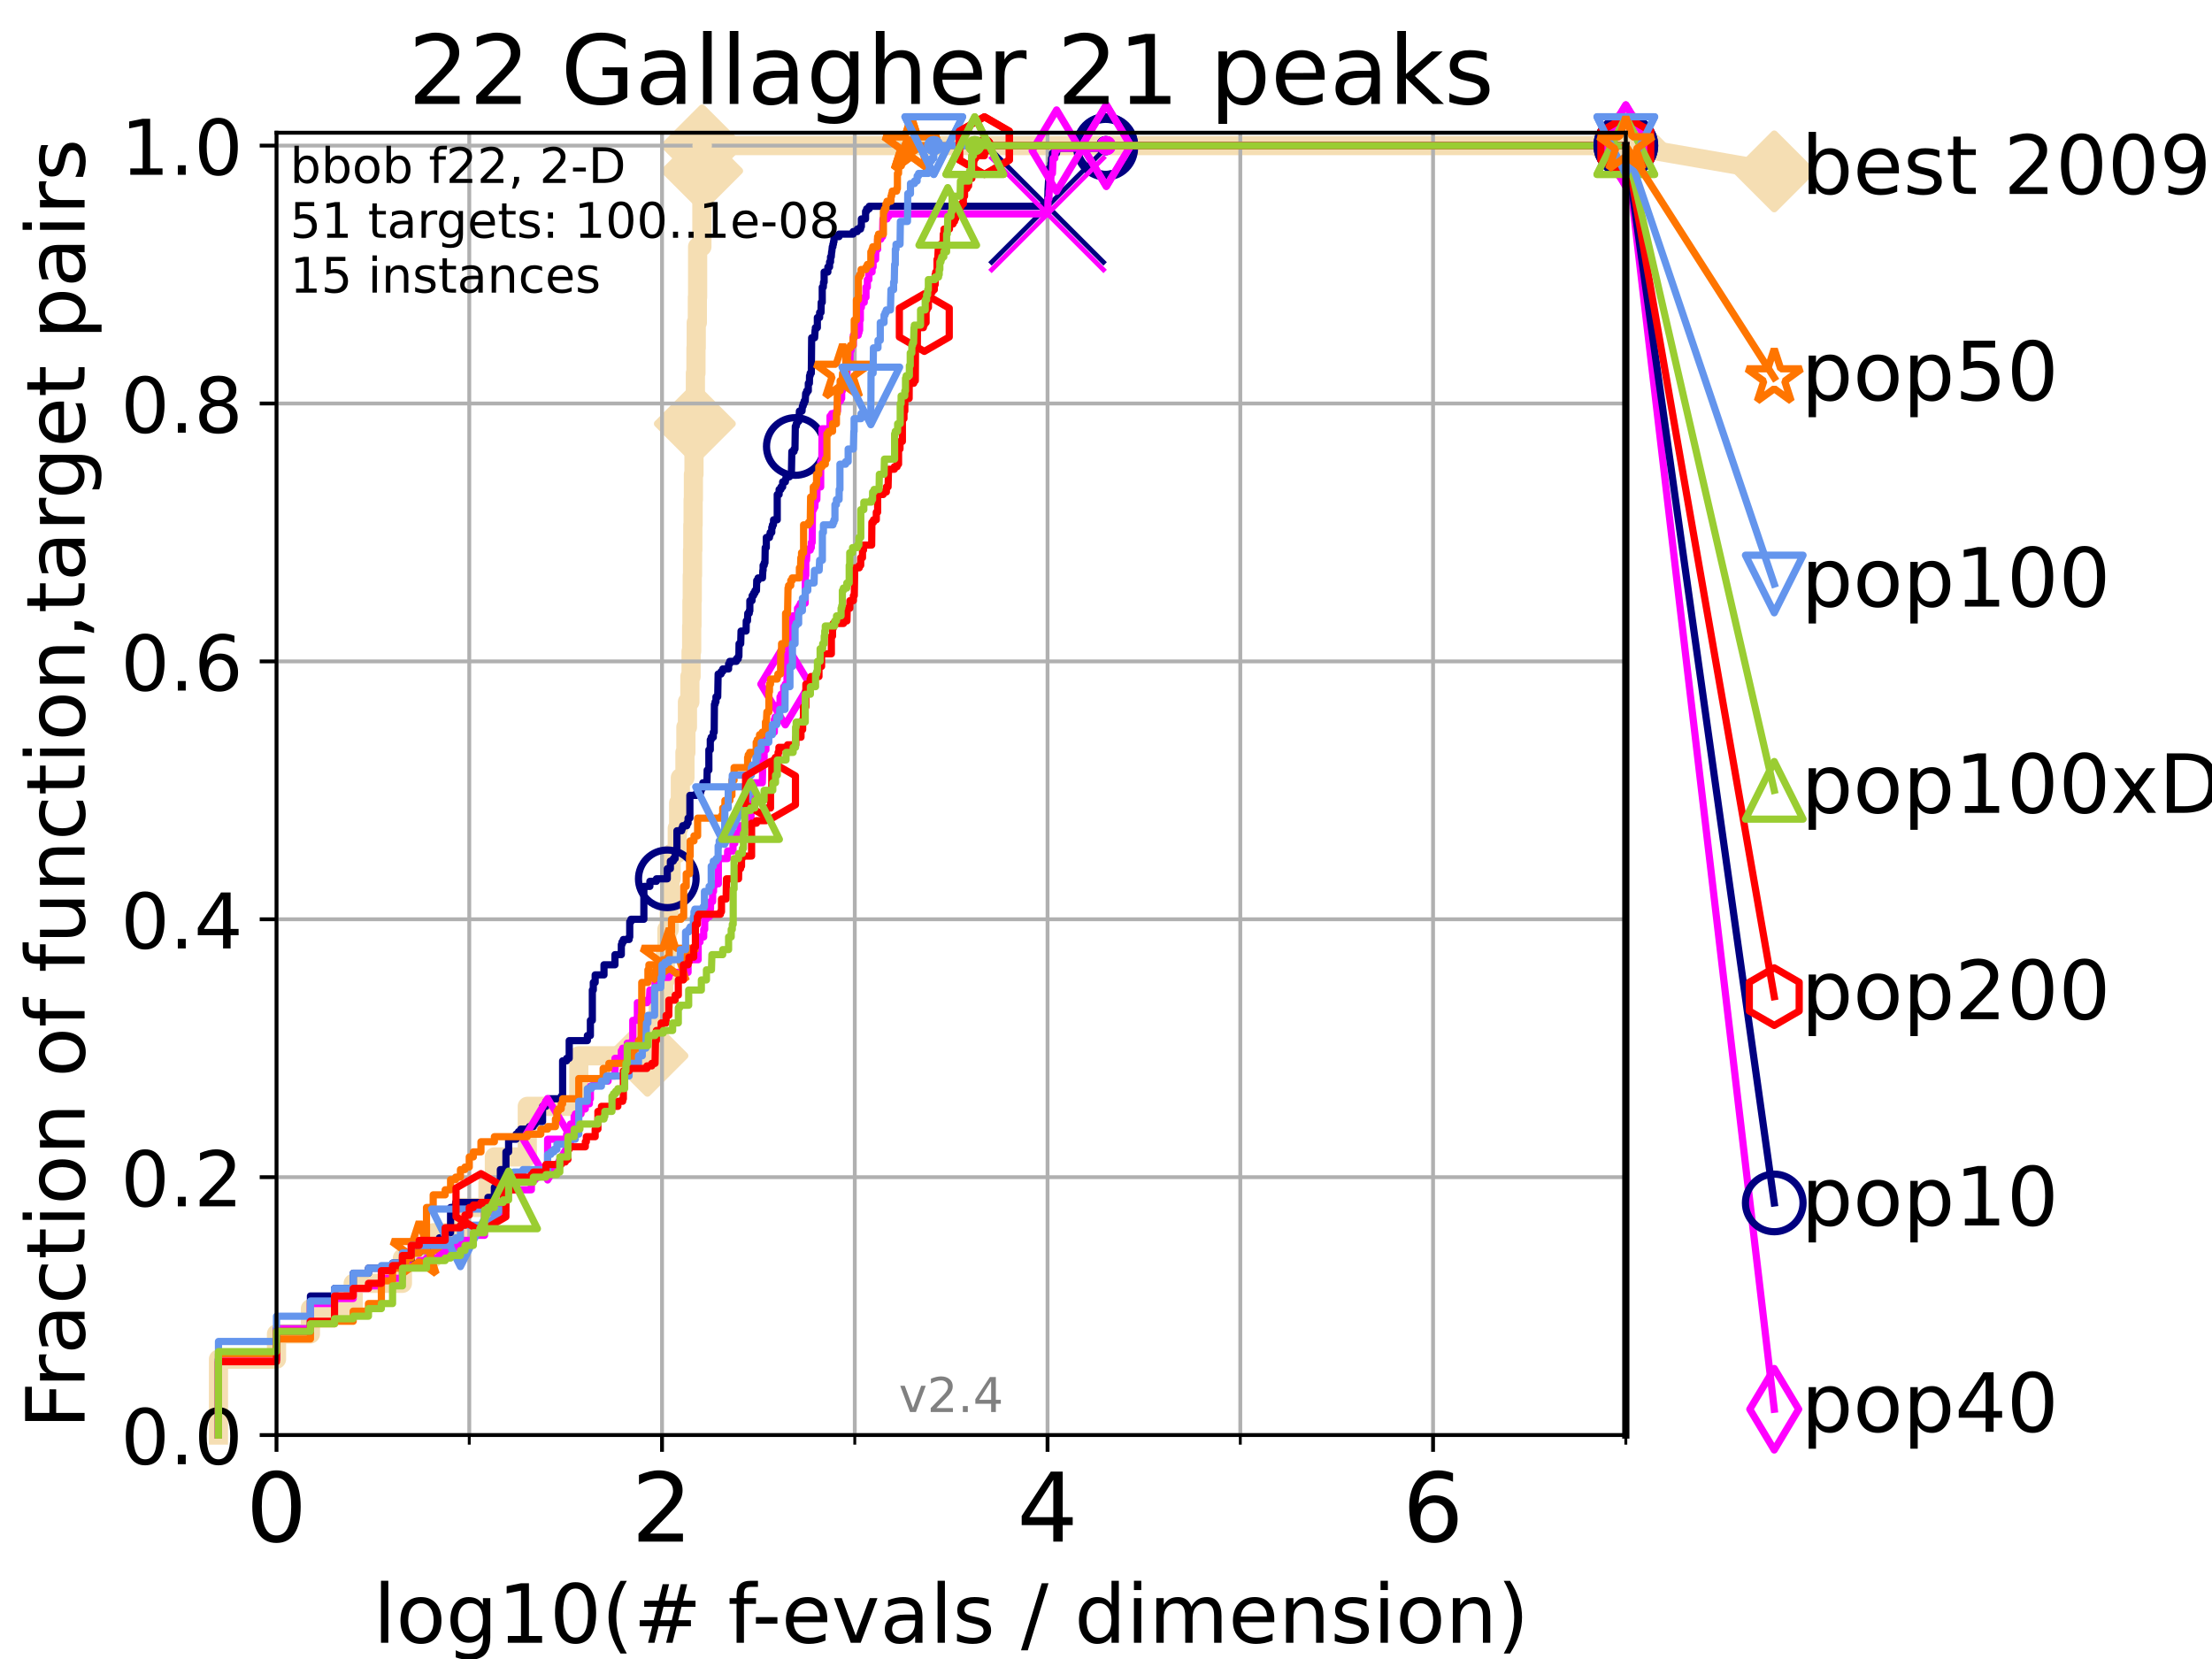 <?xml version="1.0" encoding="utf-8" standalone="no"?>
<!DOCTYPE svg PUBLIC "-//W3C//DTD SVG 1.1//EN"
  "http://www.w3.org/Graphics/SVG/1.1/DTD/svg11.dtd">
<!-- Created with matplotlib (https://matplotlib.org/) -->
<svg height="345.6pt" version="1.1" viewBox="0 0 460.8 345.6" width="460.8pt" xmlns="http://www.w3.org/2000/svg" xmlns:xlink="http://www.w3.org/1999/xlink">
 <defs>
  <style type="text/css">*{stroke-linecap:butt;stroke-linejoin:round;}</style>
 </defs>
 <g id="figure_1">
  <g id="patch_1">
   <path d="M 0 345.6 
L 460.8 345.6 
L 460.8 0 
L 0 0 
z
" style="fill:#ffffff;"/>
  </g>
  <g id="axes_1">
   <g id="patch_2">
    <path d="M 57.6 298.944 
L 338.688 298.944 
L 338.688 27.648 
L 57.6 27.648 
z
" style="fill:#ffffff;"/>
   </g>
   <g id="line2d_1">
    <path d="M 45.512 298.944 
L 45.512 283.143 
L 57.6 283.143 
L 57.6 277.877 
L 64.671 277.877 
L 64.671 272.61 
L 73.579 272.61 
L 73.579 267.343 
L 83.83 267.343 
L 83.83 262.076 
L 90.243 262.076 
L 90.243 256.809 
L 95.918 256.809 
L 95.918 251.542 
L 101.647 251.542 
L 101.647 246.275 
L 102.989 246.275 
L 102.989 241.009 
L 109.843 241.009 
L 109.843 230.475 
L 120.572 230.475 
L 120.572 219.941 
L 134.87 219.941 
L 134.87 214.674 
L 137.108 214.674 
L 137.108 209.407 
L 138.256 209.407 
L 138.256 204.141 
L 138.595 204.141 
L 138.595 198.874 
L 138.927 198.874 
L 138.927 193.607 
L 139.414 193.607 
L 139.414 188.34 
L 139.573 188.34 
L 139.573 183.073 
L 139.809 183.073 
L 139.809 177.806 
L 141.09 177.806 
L 141.09 172.539 
L 141.379 172.539 
L 141.379 167.272 
L 141.732 167.272 
L 141.732 162.006 
L 142.686 162.006 
L 142.686 156.739 
L 142.884 156.739 
L 142.884 151.472 
L 143.209 151.472 
L 143.209 146.205 
L 143.716 146.205 
L 143.716 140.938 
L 143.965 140.938 
L 143.965 135.671 
L 144.087 135.671 
L 144.087 130.404 
L 144.148 130.404 
L 144.148 125.138 
L 144.209 125.138 
L 144.209 119.871 
L 144.27 119.871 
L 144.27 114.604 
L 144.33 114.604 
L 144.33 109.337 
L 144.391 109.337 
L 144.391 104.07 
L 144.451 104.07 
L 144.451 98.803 
L 144.57 98.803 
L 144.57 93.536 
L 144.63 93.536 
L 144.63 88.27 
L 144.748 88.27 
L 144.748 83.003 
L 144.865 83.003 
L 144.865 77.736 
L 144.982 77.736 
L 144.982 72.469 
L 145.04 72.469 
L 145.04 67.202 
L 145.27 67.202 
L 145.27 61.935 
L 145.327 61.935 
L 145.327 51.402 
L 146.216 51.402 
L 146.216 35.601 
L 146.27 35.601 
L 146.27 30.334 
L 338.688 30.334 
" style="fill:none;stroke:#f5deb3;stroke-linecap:square;stroke-width:4;"/>
   </g>
   <g id="line2d_2">
    <defs>
     <path d="M -0 7.778 
L 7.778 0 
L 0 -7.778 
L -7.778 -0 
z
" id="m2cd7f17209" style="stroke:#f5deb3;stroke-linejoin:miter;stroke-width:1.5;"/>
    </defs>
    <g>
     <use style="fill:#f5deb3;stroke:#f5deb3;stroke-linejoin:miter;stroke-width:1.5;" x="134.87" xlink:href="#m2cd7f17209" y="219.941"/>
     <use style="fill:#f5deb3;stroke:#f5deb3;stroke-linejoin:miter;stroke-width:1.5;" x="144.748" xlink:href="#m2cd7f17209" y="88.27"/>
     <use style="fill:#f5deb3;stroke:#f5deb3;stroke-linejoin:miter;stroke-width:1.5;" x="146.27" xlink:href="#m2cd7f17209" y="35.601"/>
     <use style="fill:#f5deb3;stroke:#f5deb3;stroke-linejoin:miter;stroke-width:1.5;" x="146.27" xlink:href="#m2cd7f17209" y="30.334"/>
     <use style="fill:#f5deb3;stroke:#f5deb3;stroke-linejoin:miter;stroke-width:1.5;" x="146.27" xlink:href="#m2cd7f17209" y="30.334"/>
     <use style="fill:#f5deb3;stroke:#f5deb3;stroke-linejoin:miter;stroke-width:1.5;" x="338.688" xlink:href="#m2cd7f17209" y="30.334"/>
    </g>
   </g>
   <g id="line2d_3">
    <path style="fill:none;stroke:#f5deb3;stroke-linecap:square;stroke-width:4;"/>
    <g/>
   </g>
   <g id="line2d_4">
    <path d="M 338.688 30.334 
L 369.608 35.706 
" style="fill:none;stroke:#f5deb3;stroke-linecap:square;stroke-width:4;"/>
    <g>
     <use style="fill:#f5deb3;stroke:#f5deb3;stroke-linejoin:miter;stroke-width:1.5;" x="338.688" xlink:href="#m2cd7f17209" y="30.334"/>
     <use style="fill:#f5deb3;stroke:#f5deb3;stroke-linejoin:miter;stroke-width:1.5;" x="369.608" xlink:href="#m2cd7f17209" y="35.706"/>
    </g>
   </g>
   <g id="matplotlib.axis_1">
    <g id="xtick_1">
     <g id="line2d_5">
      <path clip-path="url(#pb3ab21c5a1)" d="M 57.6 298.944 
L 57.6 27.648 
" style="fill:none;stroke:#b0b0b0;stroke-linecap:square;stroke-width:0.8;"/>
     </g>
     <g id="line2d_6">
      <defs>
       <path d="M 0 0 
L 0 3.5 
" id="mba0c4078cc" style="stroke:#000000;stroke-width:0.8;"/>
      </defs>
      <g>
       <use style="stroke:#000000;stroke-width:0.8;" x="57.6" xlink:href="#mba0c4078cc" y="298.944"/>
      </g>
     </g>
     <g id="text_1">
      <!-- 0 -->
      <g transform="translate(51.237 321.141)scale(0.2 -0.2)">
       <defs>
        <path d="M 31.781 66.406 
Q 24.172 66.406 20.328 58.906 
Q 16.5 51.422 16.5 36.375 
Q 16.5 21.391 20.328 13.891 
Q 24.172 6.391 31.781 6.391 
Q 39.453 6.391 43.281 13.891 
Q 47.125 21.391 47.125 36.375 
Q 47.125 51.422 43.281 58.906 
Q 39.453 66.406 31.781 66.406 
z
M 31.781 74.219 
Q 44.047 74.219 50.516 64.516 
Q 56.984 54.828 56.984 36.375 
Q 56.984 17.969 50.516 8.266 
Q 44.047 -1.422 31.781 -1.422 
Q 19.531 -1.422 13.062 8.266 
Q 6.594 17.969 6.594 36.375 
Q 6.594 54.828 13.062 64.516 
Q 19.531 74.219 31.781 74.219 
z
" id="DejaVuSans-48"/>
       </defs>
       <use xlink:href="#DejaVuSans-48"/>
      </g>
     </g>
    </g>
    <g id="xtick_2">
     <g id="line2d_7">
      <path clip-path="url(#pb3ab21c5a1)" d="M 137.911 298.944 
L 137.911 27.648 
" style="fill:none;stroke:#b0b0b0;stroke-linecap:square;stroke-width:0.8;"/>
     </g>
     <g id="line2d_8">
      <g>
       <use style="stroke:#000000;stroke-width:0.8;" x="137.911" xlink:href="#mba0c4078cc" y="298.944"/>
      </g>
     </g>
     <g id="text_2">
      <!-- 2 -->
      <g transform="translate(131.548 321.141)scale(0.2 -0.2)">
       <defs>
        <path d="M 19.188 8.297 
L 53.609 8.297 
L 53.609 0 
L 7.328 0 
L 7.328 8.297 
Q 12.938 14.109 22.625 23.891 
Q 32.328 33.688 34.812 36.531 
Q 39.547 41.844 41.422 45.531 
Q 43.312 49.219 43.312 52.781 
Q 43.312 58.594 39.234 62.25 
Q 35.156 65.922 28.609 65.922 
Q 23.969 65.922 18.812 64.312 
Q 13.672 62.703 7.812 59.422 
L 7.812 69.391 
Q 13.766 71.781 18.938 73 
Q 24.125 74.219 28.422 74.219 
Q 39.75 74.219 46.484 68.547 
Q 53.219 62.891 53.219 53.422 
Q 53.219 48.922 51.531 44.891 
Q 49.859 40.875 45.406 35.406 
Q 44.188 33.984 37.641 27.219 
Q 31.109 20.453 19.188 8.297 
z
" id="DejaVuSans-50"/>
       </defs>
       <use xlink:href="#DejaVuSans-50"/>
      </g>
     </g>
    </g>
    <g id="xtick_3">
     <g id="line2d_9">
      <path clip-path="url(#pb3ab21c5a1)" d="M 218.222 298.944 
L 218.222 27.648 
" style="fill:none;stroke:#b0b0b0;stroke-linecap:square;stroke-width:0.8;"/>
     </g>
     <g id="line2d_10">
      <g>
       <use style="stroke:#000000;stroke-width:0.8;" x="218.222" xlink:href="#mba0c4078cc" y="298.944"/>
      </g>
     </g>
     <g id="text_3">
      <!-- 4 -->
      <g transform="translate(211.859 321.141)scale(0.2 -0.2)">
       <defs>
        <path d="M 37.797 64.312 
L 12.891 25.391 
L 37.797 25.391 
z
M 35.203 72.906 
L 47.609 72.906 
L 47.609 25.391 
L 58.016 25.391 
L 58.016 17.188 
L 47.609 17.188 
L 47.609 0 
L 37.797 0 
L 37.797 17.188 
L 4.891 17.188 
L 4.891 26.703 
z
" id="DejaVuSans-52"/>
       </defs>
       <use xlink:href="#DejaVuSans-52"/>
      </g>
     </g>
    </g>
    <g id="xtick_4">
     <g id="line2d_11">
      <path clip-path="url(#pb3ab21c5a1)" d="M 298.533 298.944 
L 298.533 27.648 
" style="fill:none;stroke:#b0b0b0;stroke-linecap:square;stroke-width:0.8;"/>
     </g>
     <g id="line2d_12">
      <g>
       <use style="stroke:#000000;stroke-width:0.8;" x="298.533" xlink:href="#mba0c4078cc" y="298.944"/>
      </g>
     </g>
     <g id="text_4">
      <!-- 6 -->
      <g transform="translate(292.17 321.141)scale(0.2 -0.2)">
       <defs>
        <path d="M 33.016 40.375 
Q 26.375 40.375 22.484 35.828 
Q 18.609 31.297 18.609 23.391 
Q 18.609 15.531 22.484 10.953 
Q 26.375 6.391 33.016 6.391 
Q 39.656 6.391 43.531 10.953 
Q 47.406 15.531 47.406 23.391 
Q 47.406 31.297 43.531 35.828 
Q 39.656 40.375 33.016 40.375 
z
M 52.594 71.297 
L 52.594 62.312 
Q 48.875 64.062 45.094 64.984 
Q 41.312 65.922 37.594 65.922 
Q 27.828 65.922 22.672 59.328 
Q 17.531 52.734 16.797 39.406 
Q 19.672 43.656 24.016 45.922 
Q 28.375 48.188 33.594 48.188 
Q 44.578 48.188 50.953 41.516 
Q 57.328 34.859 57.328 23.391 
Q 57.328 12.156 50.688 5.359 
Q 44.047 -1.422 33.016 -1.422 
Q 20.359 -1.422 13.672 8.266 
Q 6.984 17.969 6.984 36.375 
Q 6.984 53.656 15.188 63.938 
Q 23.391 74.219 37.203 74.219 
Q 40.922 74.219 44.703 73.484 
Q 48.484 72.75 52.594 71.297 
z
" id="DejaVuSans-54"/>
       </defs>
       <use xlink:href="#DejaVuSans-54"/>
      </g>
     </g>
    </g>
    <g id="xtick_5">
     <g id="line2d_13">
      <path clip-path="url(#pb3ab21c5a1)" d="M 97.755 298.944 
L 97.755 27.648 
" style="fill:none;stroke:#b0b0b0;stroke-linecap:square;stroke-width:0.8;"/>
     </g>
     <g id="line2d_14">
      <defs>
       <path d="M 0 0 
L 0 2 
" id="mf91c7473be" style="stroke:#000000;stroke-width:0.6;"/>
      </defs>
      <g>
       <use style="stroke:#000000;stroke-width:0.6;" x="97.755" xlink:href="#mf91c7473be" y="298.944"/>
      </g>
     </g>
    </g>
    <g id="xtick_6">
     <g id="line2d_15">
      <path clip-path="url(#pb3ab21c5a1)" d="M 178.066 298.944 
L 178.066 27.648 
" style="fill:none;stroke:#b0b0b0;stroke-linecap:square;stroke-width:0.8;"/>
     </g>
     <g id="line2d_16">
      <g>
       <use style="stroke:#000000;stroke-width:0.6;" x="178.066" xlink:href="#mf91c7473be" y="298.944"/>
      </g>
     </g>
    </g>
    <g id="xtick_7">
     <g id="line2d_17">
      <path clip-path="url(#pb3ab21c5a1)" d="M 258.377 298.944 
L 258.377 27.648 
" style="fill:none;stroke:#b0b0b0;stroke-linecap:square;stroke-width:0.8;"/>
     </g>
     <g id="line2d_18">
      <g>
       <use style="stroke:#000000;stroke-width:0.6;" x="258.377" xlink:href="#mf91c7473be" y="298.944"/>
      </g>
     </g>
    </g>
    <g id="xtick_8">
     <g id="line2d_19">
      <path clip-path="url(#pb3ab21c5a1)" d="M 338.688 298.944 
L 338.688 27.648 
" style="fill:none;stroke:#b0b0b0;stroke-linecap:square;stroke-width:0.8;"/>
     </g>
     <g id="line2d_20">
      <g>
       <use style="stroke:#000000;stroke-width:0.6;" x="338.688" xlink:href="#mf91c7473be" y="298.944"/>
      </g>
     </g>
    </g>
    <g id="text_5">
     <!-- log10(# f-evals / dimension) -->
     <g transform="translate(77.764 342.218)scale(0.17 -0.17)">
      <defs>
       <path d="M 9.422 75.984 
L 18.406 75.984 
L 18.406 0 
L 9.422 0 
z
" id="DejaVuSans-108"/>
       <path d="M 30.609 48.391 
Q 23.391 48.391 19.188 42.75 
Q 14.984 37.109 14.984 27.297 
Q 14.984 17.484 19.156 11.844 
Q 23.344 6.203 30.609 6.203 
Q 37.797 6.203 41.984 11.859 
Q 46.188 17.531 46.188 27.297 
Q 46.188 37.016 41.984 42.703 
Q 37.797 48.391 30.609 48.391 
z
M 30.609 56 
Q 42.328 56 49.016 48.375 
Q 55.719 40.766 55.719 27.297 
Q 55.719 13.875 49.016 6.219 
Q 42.328 -1.422 30.609 -1.422 
Q 18.844 -1.422 12.172 6.219 
Q 5.516 13.875 5.516 27.297 
Q 5.516 40.766 12.172 48.375 
Q 18.844 56 30.609 56 
z
" id="DejaVuSans-111"/>
       <path d="M 45.406 27.984 
Q 45.406 37.75 41.375 43.109 
Q 37.359 48.484 30.078 48.484 
Q 22.859 48.484 18.828 43.109 
Q 14.797 37.75 14.797 27.984 
Q 14.797 18.266 18.828 12.891 
Q 22.859 7.516 30.078 7.516 
Q 37.359 7.516 41.375 12.891 
Q 45.406 18.266 45.406 27.984 
z
M 54.391 6.781 
Q 54.391 -7.172 48.188 -13.984 
Q 42 -20.797 29.203 -20.797 
Q 24.469 -20.797 20.266 -20.094 
Q 16.062 -19.391 12.109 -17.922 
L 12.109 -9.188 
Q 16.062 -11.328 19.922 -12.344 
Q 23.781 -13.375 27.781 -13.375 
Q 36.625 -13.375 41.016 -8.766 
Q 45.406 -4.156 45.406 5.172 
L 45.406 9.625 
Q 42.625 4.781 38.281 2.391 
Q 33.938 0 27.875 0 
Q 17.828 0 11.672 7.656 
Q 5.516 15.328 5.516 27.984 
Q 5.516 40.672 11.672 48.328 
Q 17.828 56 27.875 56 
Q 33.938 56 38.281 53.609 
Q 42.625 51.219 45.406 46.391 
L 45.406 54.688 
L 54.391 54.688 
z
" id="DejaVuSans-103"/>
       <path d="M 12.406 8.297 
L 28.516 8.297 
L 28.516 63.922 
L 10.984 60.406 
L 10.984 69.391 
L 28.422 72.906 
L 38.281 72.906 
L 38.281 8.297 
L 54.391 8.297 
L 54.391 0 
L 12.406 0 
z
" id="DejaVuSans-49"/>
       <path d="M 31 75.875 
Q 24.469 64.656 21.281 53.656 
Q 18.109 42.672 18.109 31.391 
Q 18.109 20.125 21.312 9.062 
Q 24.516 -2 31 -13.188 
L 23.188 -13.188 
Q 15.875 -1.703 12.234 9.375 
Q 8.594 20.453 8.594 31.391 
Q 8.594 42.281 12.203 53.312 
Q 15.828 64.359 23.188 75.875 
z
" id="DejaVuSans-40"/>
       <path d="M 51.125 44 
L 36.922 44 
L 32.812 27.688 
L 47.125 27.688 
z
M 43.797 71.781 
L 38.719 51.516 
L 52.984 51.516 
L 58.109 71.781 
L 65.922 71.781 
L 60.891 51.516 
L 76.125 51.516 
L 76.125 44 
L 58.984 44 
L 54.984 27.688 
L 70.516 27.688 
L 70.516 20.219 
L 53.078 20.219 
L 48 0 
L 40.188 0 
L 45.219 20.219 
L 30.906 20.219 
L 25.875 0 
L 18.016 0 
L 23.094 20.219 
L 7.719 20.219 
L 7.719 27.688 
L 24.906 27.688 
L 29 44 
L 13.281 44 
L 13.281 51.516 
L 30.906 51.516 
L 35.891 71.781 
z
" id="DejaVuSans-35"/>
       <path id="DejaVuSans-32"/>
       <path d="M 37.109 75.984 
L 37.109 68.5 
L 28.516 68.5 
Q 23.688 68.5 21.797 66.547 
Q 19.922 64.594 19.922 59.516 
L 19.922 54.688 
L 34.719 54.688 
L 34.719 47.703 
L 19.922 47.703 
L 19.922 0 
L 10.891 0 
L 10.891 47.703 
L 2.297 47.703 
L 2.297 54.688 
L 10.891 54.688 
L 10.891 58.5 
Q 10.891 67.625 15.141 71.797 
Q 19.391 75.984 28.609 75.984 
z
" id="DejaVuSans-102"/>
       <path d="M 4.891 31.391 
L 31.203 31.391 
L 31.203 23.391 
L 4.891 23.391 
z
" id="DejaVuSans-45"/>
       <path d="M 56.203 29.594 
L 56.203 25.203 
L 14.891 25.203 
Q 15.484 15.922 20.484 11.062 
Q 25.484 6.203 34.422 6.203 
Q 39.594 6.203 44.453 7.469 
Q 49.312 8.734 54.109 11.281 
L 54.109 2.781 
Q 49.266 0.734 44.188 -0.344 
Q 39.109 -1.422 33.891 -1.422 
Q 20.797 -1.422 13.156 6.188 
Q 5.516 13.812 5.516 26.812 
Q 5.516 40.234 12.766 48.109 
Q 20.016 56 32.328 56 
Q 43.359 56 49.781 48.891 
Q 56.203 41.797 56.203 29.594 
z
M 47.219 32.234 
Q 47.125 39.594 43.094 43.984 
Q 39.062 48.391 32.422 48.391 
Q 24.906 48.391 20.391 44.141 
Q 15.875 39.891 15.188 32.172 
z
" id="DejaVuSans-101"/>
       <path d="M 2.984 54.688 
L 12.5 54.688 
L 29.594 8.797 
L 46.688 54.688 
L 56.203 54.688 
L 35.688 0 
L 23.484 0 
z
" id="DejaVuSans-118"/>
       <path d="M 34.281 27.484 
Q 23.391 27.484 19.188 25 
Q 14.984 22.516 14.984 16.5 
Q 14.984 11.719 18.141 8.906 
Q 21.297 6.109 26.703 6.109 
Q 34.188 6.109 38.703 11.406 
Q 43.219 16.703 43.219 25.484 
L 43.219 27.484 
z
M 52.203 31.203 
L 52.203 0 
L 43.219 0 
L 43.219 8.297 
Q 40.141 3.328 35.547 0.953 
Q 30.953 -1.422 24.312 -1.422 
Q 15.922 -1.422 10.953 3.297 
Q 6 8.016 6 15.922 
Q 6 25.141 12.172 29.828 
Q 18.359 34.516 30.609 34.516 
L 43.219 34.516 
L 43.219 35.406 
Q 43.219 41.609 39.141 45 
Q 35.062 48.391 27.688 48.391 
Q 23 48.391 18.547 47.266 
Q 14.109 46.141 10.016 43.891 
L 10.016 52.203 
Q 14.938 54.109 19.578 55.047 
Q 24.219 56 28.609 56 
Q 40.484 56 46.344 49.844 
Q 52.203 43.703 52.203 31.203 
z
" id="DejaVuSans-97"/>
       <path d="M 44.281 53.078 
L 44.281 44.578 
Q 40.484 46.531 36.375 47.5 
Q 32.281 48.484 27.875 48.484 
Q 21.188 48.484 17.844 46.438 
Q 14.5 44.391 14.5 40.281 
Q 14.5 37.156 16.891 35.375 
Q 19.281 33.594 26.516 31.984 
L 29.594 31.297 
Q 39.156 29.25 43.188 25.516 
Q 47.219 21.781 47.219 15.094 
Q 47.219 7.469 41.188 3.016 
Q 35.156 -1.422 24.609 -1.422 
Q 20.219 -1.422 15.453 -0.562 
Q 10.688 0.297 5.422 2 
L 5.422 11.281 
Q 10.406 8.688 15.234 7.391 
Q 20.062 6.109 24.812 6.109 
Q 31.156 6.109 34.562 8.281 
Q 37.984 10.453 37.984 14.406 
Q 37.984 18.062 35.516 20.016 
Q 33.062 21.969 24.703 23.781 
L 21.578 24.516 
Q 13.234 26.266 9.516 29.906 
Q 5.812 33.547 5.812 39.891 
Q 5.812 47.609 11.281 51.797 
Q 16.75 56 26.812 56 
Q 31.781 56 36.172 55.266 
Q 40.578 54.547 44.281 53.078 
z
" id="DejaVuSans-115"/>
       <path d="M 25.391 72.906 
L 33.688 72.906 
L 8.297 -9.281 
L 0 -9.281 
z
" id="DejaVuSans-47"/>
       <path d="M 45.406 46.391 
L 45.406 75.984 
L 54.391 75.984 
L 54.391 0 
L 45.406 0 
L 45.406 8.203 
Q 42.578 3.328 38.25 0.953 
Q 33.938 -1.422 27.875 -1.422 
Q 17.969 -1.422 11.734 6.484 
Q 5.516 14.406 5.516 27.297 
Q 5.516 40.188 11.734 48.094 
Q 17.969 56 27.875 56 
Q 33.938 56 38.25 53.625 
Q 42.578 51.266 45.406 46.391 
z
M 14.797 27.297 
Q 14.797 17.391 18.875 11.75 
Q 22.953 6.109 30.078 6.109 
Q 37.203 6.109 41.297 11.75 
Q 45.406 17.391 45.406 27.297 
Q 45.406 37.203 41.297 42.844 
Q 37.203 48.484 30.078 48.484 
Q 22.953 48.484 18.875 42.844 
Q 14.797 37.203 14.797 27.297 
z
" id="DejaVuSans-100"/>
       <path d="M 9.422 54.688 
L 18.406 54.688 
L 18.406 0 
L 9.422 0 
z
M 9.422 75.984 
L 18.406 75.984 
L 18.406 64.594 
L 9.422 64.594 
z
" id="DejaVuSans-105"/>
       <path d="M 52 44.188 
Q 55.375 50.25 60.062 53.125 
Q 64.75 56 71.094 56 
Q 79.641 56 84.281 50.016 
Q 88.922 44.047 88.922 33.016 
L 88.922 0 
L 79.891 0 
L 79.891 32.719 
Q 79.891 40.578 77.094 44.375 
Q 74.312 48.188 68.609 48.188 
Q 61.625 48.188 57.562 43.547 
Q 53.516 38.922 53.516 30.906 
L 53.516 0 
L 44.484 0 
L 44.484 32.719 
Q 44.484 40.625 41.703 44.406 
Q 38.922 48.188 33.109 48.188 
Q 26.219 48.188 22.156 43.531 
Q 18.109 38.875 18.109 30.906 
L 18.109 0 
L 9.078 0 
L 9.078 54.688 
L 18.109 54.688 
L 18.109 46.188 
Q 21.188 51.219 25.484 53.609 
Q 29.781 56 35.688 56 
Q 41.656 56 45.828 52.969 
Q 50 49.953 52 44.188 
z
" id="DejaVuSans-109"/>
       <path d="M 54.891 33.016 
L 54.891 0 
L 45.906 0 
L 45.906 32.719 
Q 45.906 40.484 42.875 44.328 
Q 39.844 48.188 33.797 48.188 
Q 26.516 48.188 22.312 43.547 
Q 18.109 38.922 18.109 30.906 
L 18.109 0 
L 9.078 0 
L 9.078 54.688 
L 18.109 54.688 
L 18.109 46.188 
Q 21.344 51.125 25.703 53.562 
Q 30.078 56 35.797 56 
Q 45.219 56 50.047 50.172 
Q 54.891 44.344 54.891 33.016 
z
" id="DejaVuSans-110"/>
       <path d="M 8.016 75.875 
L 15.828 75.875 
Q 23.141 64.359 26.781 53.312 
Q 30.422 42.281 30.422 31.391 
Q 30.422 20.453 26.781 9.375 
Q 23.141 -1.703 15.828 -13.188 
L 8.016 -13.188 
Q 14.5 -2 17.703 9.062 
Q 20.906 20.125 20.906 31.391 
Q 20.906 42.672 17.703 53.656 
Q 14.5 64.656 8.016 75.875 
z
" id="DejaVuSans-41"/>
      </defs>
      <use xlink:href="#DejaVuSans-108"/>
      <use x="27.783" xlink:href="#DejaVuSans-111"/>
      <use x="88.965" xlink:href="#DejaVuSans-103"/>
      <use x="152.441" xlink:href="#DejaVuSans-49"/>
      <use x="216.064" xlink:href="#DejaVuSans-48"/>
      <use x="279.688" xlink:href="#DejaVuSans-40"/>
      <use x="318.701" xlink:href="#DejaVuSans-35"/>
      <use x="402.49" xlink:href="#DejaVuSans-32"/>
      <use x="434.277" xlink:href="#DejaVuSans-102"/>
      <use x="463.982" xlink:href="#DejaVuSans-45"/>
      <use x="500.066" xlink:href="#DejaVuSans-101"/>
      <use x="561.59" xlink:href="#DejaVuSans-118"/>
      <use x="620.77" xlink:href="#DejaVuSans-97"/>
      <use x="682.049" xlink:href="#DejaVuSans-108"/>
      <use x="709.832" xlink:href="#DejaVuSans-115"/>
      <use x="761.932" xlink:href="#DejaVuSans-32"/>
      <use x="793.719" xlink:href="#DejaVuSans-47"/>
      <use x="827.41" xlink:href="#DejaVuSans-32"/>
      <use x="859.197" xlink:href="#DejaVuSans-100"/>
      <use x="922.674" xlink:href="#DejaVuSans-105"/>
      <use x="950.457" xlink:href="#DejaVuSans-109"/>
      <use x="1047.869" xlink:href="#DejaVuSans-101"/>
      <use x="1109.393" xlink:href="#DejaVuSans-110"/>
      <use x="1172.771" xlink:href="#DejaVuSans-115"/>
      <use x="1224.871" xlink:href="#DejaVuSans-105"/>
      <use x="1252.654" xlink:href="#DejaVuSans-111"/>
      <use x="1313.836" xlink:href="#DejaVuSans-110"/>
      <use x="1377.215" xlink:href="#DejaVuSans-41"/>
     </g>
    </g>
   </g>
   <g id="matplotlib.axis_2">
    <g id="ytick_1">
     <g id="line2d_21">
      <path clip-path="url(#pb3ab21c5a1)" d="M 57.6 298.944 
L 338.688 298.944 
" style="fill:none;stroke:#b0b0b0;stroke-linecap:square;stroke-width:0.8;"/>
     </g>
     <g id="line2d_22">
      <defs>
       <path d="M 0 0 
L -3.5 0 
" id="me8ede855dc" style="stroke:#000000;stroke-width:0.8;"/>
      </defs>
      <g>
       <use style="stroke:#000000;stroke-width:0.8;" x="57.6" xlink:href="#me8ede855dc" y="298.944"/>
      </g>
     </g>
     <g id="text_6">
      <!-- 0.0 -->
      <g transform="translate(25.155 305.023)scale(0.16 -0.16)">
       <defs>
        <path d="M 10.688 12.406 
L 21 12.406 
L 21 0 
L 10.688 0 
z
" id="DejaVuSans-46"/>
       </defs>
       <use xlink:href="#DejaVuSans-48"/>
       <use x="63.623" xlink:href="#DejaVuSans-46"/>
       <use x="95.41" xlink:href="#DejaVuSans-48"/>
      </g>
     </g>
    </g>
    <g id="ytick_2">
     <g id="line2d_23">
      <path clip-path="url(#pb3ab21c5a1)" d="M 57.6 245.222 
L 338.688 245.222 
" style="fill:none;stroke:#b0b0b0;stroke-linecap:square;stroke-width:0.8;"/>
     </g>
     <g id="line2d_24">
      <g>
       <use style="stroke:#000000;stroke-width:0.8;" x="57.6" xlink:href="#me8ede855dc" y="245.222"/>
      </g>
     </g>
     <g id="text_7">
      <!-- 0.2 -->
      <g transform="translate(25.155 251.301)scale(0.16 -0.16)">
       <use xlink:href="#DejaVuSans-48"/>
       <use x="63.623" xlink:href="#DejaVuSans-46"/>
       <use x="95.41" xlink:href="#DejaVuSans-50"/>
      </g>
     </g>
    </g>
    <g id="ytick_3">
     <g id="line2d_25">
      <path clip-path="url(#pb3ab21c5a1)" d="M 57.6 191.5 
L 338.688 191.5 
" style="fill:none;stroke:#b0b0b0;stroke-linecap:square;stroke-width:0.8;"/>
     </g>
     <g id="line2d_26">
      <g>
       <use style="stroke:#000000;stroke-width:0.8;" x="57.6" xlink:href="#me8ede855dc" y="191.5"/>
      </g>
     </g>
     <g id="text_8">
      <!-- 0.4 -->
      <g transform="translate(25.155 197.579)scale(0.16 -0.16)">
       <use xlink:href="#DejaVuSans-48"/>
       <use x="63.623" xlink:href="#DejaVuSans-46"/>
       <use x="95.41" xlink:href="#DejaVuSans-52"/>
      </g>
     </g>
    </g>
    <g id="ytick_4">
     <g id="line2d_27">
      <path clip-path="url(#pb3ab21c5a1)" d="M 57.6 137.778 
L 338.688 137.778 
" style="fill:none;stroke:#b0b0b0;stroke-linecap:square;stroke-width:0.8;"/>
     </g>
     <g id="line2d_28">
      <g>
       <use style="stroke:#000000;stroke-width:0.8;" x="57.6" xlink:href="#me8ede855dc" y="137.778"/>
      </g>
     </g>
     <g id="text_9">
      <!-- 0.6 -->
      <g transform="translate(25.155 143.857)scale(0.16 -0.16)">
       <use xlink:href="#DejaVuSans-48"/>
       <use x="63.623" xlink:href="#DejaVuSans-46"/>
       <use x="95.41" xlink:href="#DejaVuSans-54"/>
      </g>
     </g>
    </g>
    <g id="ytick_5">
     <g id="line2d_29">
      <path clip-path="url(#pb3ab21c5a1)" d="M 57.6 84.056 
L 338.688 84.056 
" style="fill:none;stroke:#b0b0b0;stroke-linecap:square;stroke-width:0.8;"/>
     </g>
     <g id="line2d_30">
      <g>
       <use style="stroke:#000000;stroke-width:0.8;" x="57.6" xlink:href="#me8ede855dc" y="84.056"/>
      </g>
     </g>
     <g id="text_10">
      <!-- 0.8 -->
      <g transform="translate(25.155 90.135)scale(0.16 -0.16)">
       <defs>
        <path d="M 31.781 34.625 
Q 24.75 34.625 20.719 30.859 
Q 16.703 27.094 16.703 20.516 
Q 16.703 13.922 20.719 10.156 
Q 24.75 6.391 31.781 6.391 
Q 38.812 6.391 42.859 10.172 
Q 46.922 13.969 46.922 20.516 
Q 46.922 27.094 42.891 30.859 
Q 38.875 34.625 31.781 34.625 
z
M 21.922 38.812 
Q 15.578 40.375 12.031 44.719 
Q 8.5 49.078 8.5 55.328 
Q 8.5 64.062 14.719 69.141 
Q 20.953 74.219 31.781 74.219 
Q 42.672 74.219 48.875 69.141 
Q 55.078 64.062 55.078 55.328 
Q 55.078 49.078 51.531 44.719 
Q 48 40.375 41.703 38.812 
Q 48.828 37.156 52.797 32.312 
Q 56.781 27.484 56.781 20.516 
Q 56.781 9.906 50.312 4.234 
Q 43.844 -1.422 31.781 -1.422 
Q 19.734 -1.422 13.25 4.234 
Q 6.781 9.906 6.781 20.516 
Q 6.781 27.484 10.781 32.312 
Q 14.797 37.156 21.922 38.812 
z
M 18.312 54.391 
Q 18.312 48.734 21.844 45.562 
Q 25.391 42.391 31.781 42.391 
Q 38.141 42.391 41.719 45.562 
Q 45.312 48.734 45.312 54.391 
Q 45.312 60.062 41.719 63.234 
Q 38.141 66.406 31.781 66.406 
Q 25.391 66.406 21.844 63.234 
Q 18.312 60.062 18.312 54.391 
z
" id="DejaVuSans-56"/>
       </defs>
       <use xlink:href="#DejaVuSans-48"/>
       <use x="63.623" xlink:href="#DejaVuSans-46"/>
       <use x="95.41" xlink:href="#DejaVuSans-56"/>
      </g>
     </g>
    </g>
    <g id="ytick_6">
     <g id="line2d_31">
      <path clip-path="url(#pb3ab21c5a1)" d="M 57.6 30.334 
L 338.688 30.334 
" style="fill:none;stroke:#b0b0b0;stroke-linecap:square;stroke-width:0.8;"/>
     </g>
     <g id="line2d_32">
      <g>
       <use style="stroke:#000000;stroke-width:0.8;" x="57.6" xlink:href="#me8ede855dc" y="30.334"/>
      </g>
     </g>
     <g id="text_11">
      <!-- 1.0 -->
      <g transform="translate(25.155 36.413)scale(0.16 -0.16)">
       <use xlink:href="#DejaVuSans-49"/>
       <use x="63.623" xlink:href="#DejaVuSans-46"/>
       <use x="95.41" xlink:href="#DejaVuSans-48"/>
      </g>
     </g>
    </g>
    <g id="text_12">
     <!-- Fraction of function,target pairs -->
     <g transform="translate(17.62 297.681)rotate(-90)scale(0.17 -0.17)">
      <defs>
       <path d="M 9.812 72.906 
L 51.703 72.906 
L 51.703 64.594 
L 19.672 64.594 
L 19.672 43.109 
L 48.578 43.109 
L 48.578 34.812 
L 19.672 34.812 
L 19.672 0 
L 9.812 0 
z
" id="DejaVuSans-70"/>
       <path d="M 41.109 46.297 
Q 39.594 47.172 37.812 47.578 
Q 36.031 48 33.891 48 
Q 26.266 48 22.188 43.047 
Q 18.109 38.094 18.109 28.812 
L 18.109 0 
L 9.078 0 
L 9.078 54.688 
L 18.109 54.688 
L 18.109 46.188 
Q 20.953 51.172 25.484 53.578 
Q 30.031 56 36.531 56 
Q 37.453 56 38.578 55.875 
Q 39.703 55.766 41.062 55.516 
z
" id="DejaVuSans-114"/>
       <path d="M 48.781 52.594 
L 48.781 44.188 
Q 44.969 46.297 41.141 47.344 
Q 37.312 48.391 33.406 48.391 
Q 24.656 48.391 19.812 42.844 
Q 14.984 37.312 14.984 27.297 
Q 14.984 17.281 19.812 11.734 
Q 24.656 6.203 33.406 6.203 
Q 37.312 6.203 41.141 7.25 
Q 44.969 8.297 48.781 10.406 
L 48.781 2.094 
Q 45.016 0.344 40.984 -0.531 
Q 36.969 -1.422 32.422 -1.422 
Q 20.062 -1.422 12.781 6.344 
Q 5.516 14.109 5.516 27.297 
Q 5.516 40.672 12.859 48.328 
Q 20.219 56 33.016 56 
Q 37.156 56 41.109 55.141 
Q 45.062 54.297 48.781 52.594 
z
" id="DejaVuSans-99"/>
       <path d="M 18.312 70.219 
L 18.312 54.688 
L 36.812 54.688 
L 36.812 47.703 
L 18.312 47.703 
L 18.312 18.016 
Q 18.312 11.328 20.141 9.422 
Q 21.969 7.516 27.594 7.516 
L 36.812 7.516 
L 36.812 0 
L 27.594 0 
Q 17.188 0 13.234 3.875 
Q 9.281 7.766 9.281 18.016 
L 9.281 47.703 
L 2.688 47.703 
L 2.688 54.688 
L 9.281 54.688 
L 9.281 70.219 
z
" id="DejaVuSans-116"/>
       <path d="M 8.5 21.578 
L 8.5 54.688 
L 17.484 54.688 
L 17.484 21.922 
Q 17.484 14.156 20.5 10.266 
Q 23.531 6.391 29.594 6.391 
Q 36.859 6.391 41.078 11.031 
Q 45.312 15.672 45.312 23.688 
L 45.312 54.688 
L 54.297 54.688 
L 54.297 0 
L 45.312 0 
L 45.312 8.406 
Q 42.047 3.422 37.719 1 
Q 33.406 -1.422 27.688 -1.422 
Q 18.266 -1.422 13.375 4.438 
Q 8.5 10.297 8.5 21.578 
z
M 31.109 56 
z
" id="DejaVuSans-117"/>
       <path d="M 11.719 12.406 
L 22.016 12.406 
L 22.016 4 
L 14.016 -11.625 
L 7.719 -11.625 
L 11.719 4 
z
" id="DejaVuSans-44"/>
       <path d="M 18.109 8.203 
L 18.109 -20.797 
L 9.078 -20.797 
L 9.078 54.688 
L 18.109 54.688 
L 18.109 46.391 
Q 20.953 51.266 25.266 53.625 
Q 29.594 56 35.594 56 
Q 45.562 56 51.781 48.094 
Q 58.016 40.188 58.016 27.297 
Q 58.016 14.406 51.781 6.484 
Q 45.562 -1.422 35.594 -1.422 
Q 29.594 -1.422 25.266 0.953 
Q 20.953 3.328 18.109 8.203 
z
M 48.688 27.297 
Q 48.688 37.203 44.609 42.844 
Q 40.531 48.484 33.406 48.484 
Q 26.266 48.484 22.188 42.844 
Q 18.109 37.203 18.109 27.297 
Q 18.109 17.391 22.188 11.75 
Q 26.266 6.109 33.406 6.109 
Q 40.531 6.109 44.609 11.75 
Q 48.688 17.391 48.688 27.297 
z
" id="DejaVuSans-112"/>
      </defs>
      <use xlink:href="#DejaVuSans-70"/>
      <use x="50.27" xlink:href="#DejaVuSans-114"/>
      <use x="91.383" xlink:href="#DejaVuSans-97"/>
      <use x="152.662" xlink:href="#DejaVuSans-99"/>
      <use x="207.643" xlink:href="#DejaVuSans-116"/>
      <use x="246.852" xlink:href="#DejaVuSans-105"/>
      <use x="274.635" xlink:href="#DejaVuSans-111"/>
      <use x="335.816" xlink:href="#DejaVuSans-110"/>
      <use x="399.195" xlink:href="#DejaVuSans-32"/>
      <use x="430.982" xlink:href="#DejaVuSans-111"/>
      <use x="492.164" xlink:href="#DejaVuSans-102"/>
      <use x="527.369" xlink:href="#DejaVuSans-32"/>
      <use x="559.156" xlink:href="#DejaVuSans-102"/>
      <use x="594.361" xlink:href="#DejaVuSans-117"/>
      <use x="657.74" xlink:href="#DejaVuSans-110"/>
      <use x="721.119" xlink:href="#DejaVuSans-99"/>
      <use x="776.1" xlink:href="#DejaVuSans-116"/>
      <use x="815.309" xlink:href="#DejaVuSans-105"/>
      <use x="843.092" xlink:href="#DejaVuSans-111"/>
      <use x="904.273" xlink:href="#DejaVuSans-110"/>
      <use x="967.652" xlink:href="#DejaVuSans-44"/>
      <use x="999.439" xlink:href="#DejaVuSans-116"/>
      <use x="1038.648" xlink:href="#DejaVuSans-97"/>
      <use x="1099.928" xlink:href="#DejaVuSans-114"/>
      <use x="1139.291" xlink:href="#DejaVuSans-103"/>
      <use x="1202.768" xlink:href="#DejaVuSans-101"/>
      <use x="1264.291" xlink:href="#DejaVuSans-116"/>
      <use x="1303.5" xlink:href="#DejaVuSans-32"/>
      <use x="1335.287" xlink:href="#DejaVuSans-112"/>
      <use x="1398.764" xlink:href="#DejaVuSans-97"/>
      <use x="1460.043" xlink:href="#DejaVuSans-105"/>
      <use x="1487.826" xlink:href="#DejaVuSans-114"/>
      <use x="1528.939" xlink:href="#DejaVuSans-115"/>
     </g>
    </g>
   </g>
   <g id="line2d_33">
    <defs>
     <path d="M 0 1.5 
C 0.398 1.5 0.779 1.342 1.061 1.061 
C 1.342 0.779 1.5 0.398 1.5 0 
C 1.5 -0.398 1.342 -0.779 1.061 -1.061 
C 0.779 -1.342 0.398 -1.5 0 -1.5 
C -0.398 -1.5 -0.779 -1.342 -1.061 -1.061 
C -1.342 -0.779 -1.5 -0.398 -1.5 0 
C -1.5 0.398 -1.342 0.779 -1.061 1.061 
C -0.779 1.342 -0.398 1.5 0 1.5 
z
" id="m79261b3137" style="stroke:#f5deb3;"/>
    </defs>
    <g>
     <use style="fill:#f5deb3;stroke:#f5deb3;" x="146.27" xlink:href="#m79261b3137" y="30.334"/>
     <use style="fill:#f5deb3;stroke:#f5deb3;" x="146.27" xlink:href="#m79261b3137" y="30.334"/>
    </g>
   </g>
   <g id="line2d_34">
    <defs>
     <path d="M 0 1.5 
C 0.398 1.5 0.779 1.342 1.061 1.061 
C 1.342 0.779 1.5 0.398 1.5 0 
C 1.5 -0.398 1.342 -0.779 1.061 -1.061 
C 0.779 -1.342 0.398 -1.5 0 -1.5 
C -0.398 -1.5 -0.779 -1.342 -1.061 -1.061 
C -1.342 -0.779 -1.5 -0.398 -1.5 0 
C -1.5 0.398 -1.342 0.779 -1.061 1.061 
C -0.779 1.342 -0.398 1.5 0 1.5 
z
" id="m566bcf2135" style="stroke:#000080;"/>
    </defs>
    <g>
     <use style="fill:#000080;stroke:#000080;" x="230.338" xlink:href="#m566bcf2135" y="30.334"/>
     <use style="fill:#000080;stroke:#000080;" x="230.338" xlink:href="#m566bcf2135" y="30.334"/>
    </g>
   </g>
   <g id="line2d_35">
    <path d="M 45.512 298.944 
L 45.512 283.143 
L 57.6 283.143 
L 57.6 276.823 
L 64.671 276.823 
L 64.671 269.976 
L 69.688 269.976 
L 69.688 268.396 
L 73.579 268.396 
L 73.579 265.236 
L 76.759 265.236 
L 76.759 264.183 
L 81.776 264.183 
L 81.776 263.129 
L 83.83 263.129 
L 83.83 262.603 
L 85.667 262.603 
L 85.667 261.023 
L 87.33 261.023 
L 87.33 260.496 
L 90.243 260.496 
L 90.243 259.443 
L 91.535 259.443 
L 91.535 257.862 
L 92.738 257.862 
L 92.738 256.809 
L 93.864 256.809 
L 93.864 251.542 
L 94.921 251.542 
L 94.921 250.489 
L 101.647 250.489 
L 101.647 249.436 
L 102.989 249.436 
L 102.989 247.329 
L 103.623 247.329 
L 103.623 246.802 
L 104.235 246.802 
L 104.235 243.642 
L 105.398 243.642 
L 105.398 239.955 
L 105.952 239.955 
L 105.952 237.322 
L 107.515 237.322 
L 107.515 236.268 
L 108.006 236.268 
L 108.006 235.742 
L 108.484 235.742 
L 108.484 235.215 
L 110.274 235.215 
L 110.274 234.688 
L 111.105 234.688 
L 111.105 234.162 
L 111.506 234.162 
L 111.506 233.635 
L 113.023 233.635 
L 113.023 230.475 
L 113.735 230.475 
L 113.735 229.421 
L 114.419 229.421 
L 114.419 228.895 
L 116.914 228.895 
L 116.914 228.368 
L 117.203 228.368 
L 117.203 220.994 
L 118.04 220.994 
L 118.04 220.468 
L 118.577 220.468 
L 118.577 216.781 
L 122.362 216.781 
L 122.362 215.728 
L 122.989 215.728 
L 122.989 212.567 
L 123.394 212.567 
L 123.394 206.247 
L 123.594 206.247 
L 123.594 204.667 
L 123.985 204.667 
L 123.985 203.087 
L 125.823 203.087 
L 125.823 200.98 
L 128.108 200.98 
L 128.108 198.874 
L 129.433 198.874 
L 129.433 196.767 
L 129.574 196.767 
L 129.574 196.24 
L 129.853 196.24 
L 129.853 195.714 
L 131.056 195.714 
L 131.056 195.187 
L 131.185 195.187 
L 131.185 192.027 
L 131.44 192.027 
L 131.44 191.5 
L 134.128 191.5 
L 134.128 184.653 
L 135.382 184.653 
L 135.382 183.6 
L 136.739 183.6 
L 136.739 183.073 
L 139.009 183.073 
L 139.009 180.966 
L 139.652 180.966 
L 139.652 179.386 
L 140.272 179.386 
L 140.272 178.86 
L 140.649 178.86 
L 140.649 177.28 
L 141.018 177.28 
L 141.018 173.066 
L 142.01 173.066 
L 142.01 172.539 
L 142.216 172.539 
L 142.216 172.013 
L 143.08 172.013 
L 143.08 171.486 
L 143.337 171.486 
L 143.337 170.433 
L 143.716 170.433 
L 143.716 165.692 
L 145.098 165.692 
L 145.098 165.166 
L 145.943 165.166 
L 145.943 164.639 
L 146.107 164.639 
L 146.107 164.112 
L 146.431 164.112 
L 146.431 163.059 
L 147.267 163.059 
L 147.318 160.426 
L 147.67 160.426 
L 147.67 156.212 
L 147.967 156.212 
L 147.967 154.105 
L 148.161 154.105 
L 148.161 153.579 
L 148.592 153.579 
L 148.592 152.525 
L 148.78 152.525 
L 148.827 146.732 
L 148.966 146.732 
L 148.966 146.205 
L 149.15 146.205 
L 149.15 145.152 
L 149.513 145.152 
L 149.602 140.411 
L 150.215 140.411 
L 150.215 139.885 
L 150.557 139.885 
L 150.557 139.358 
L 151.779 139.358 
L 151.779 138.305 
L 152.014 138.305 
L 152.014 137.778 
L 153.395 137.778 
L 153.395 137.251 
L 153.785 137.251 
L 153.785 136.725 
L 153.925 136.725 
L 153.96 134.091 
L 154.304 134.091 
L 154.372 131.458 
L 155.425 131.458 
L 155.457 129.351 
L 155.71 129.351 
L 155.773 127.771 
L 156.083 127.771 
L 156.083 127.244 
L 156.206 127.244 
L 156.206 125.138 
L 156.658 125.138 
L 156.688 124.084 
L 156.982 124.084 
L 156.982 123.558 
L 157.272 123.558 
L 157.272 123.031 
L 157.585 123.031 
L 157.642 120.924 
L 157.921 120.924 
L 157.921 120.397 
L 158.837 120.397 
L 158.916 118.817 
L 158.968 118.817 
L 158.968 117.764 
L 159.201 117.764 
L 159.201 117.237 
L 159.355 117.237 
L 159.406 114.077 
L 159.633 114.077 
L 159.633 111.97 
L 160.298 111.97 
L 160.298 111.444 
L 160.442 111.444 
L 160.442 110.917 
L 160.774 110.917 
L 160.774 109.864 
L 160.915 109.864 
L 160.915 109.337 
L 161.123 109.337 
L 161.146 108.284 
L 161.912 108.284 
L 161.912 103.017 
L 162.303 103.017 
L 162.303 101.963 
L 162.687 101.963 
L 162.687 101.437 
L 163.041 101.437 
L 163.041 100.383 
L 163.61 100.383 
L 163.61 99.857 
L 163.749 99.857 
L 163.749 99.33 
L 164.467 99.33 
L 164.467 98.803 
L 164.862 98.803 
L 164.955 94.063 
L 165.411 94.063 
L 165.411 93.536 
L 165.608 93.536 
L 165.679 88.796 
L 165.873 88.796 
L 165.873 88.27 
L 166.031 88.27 
L 166.031 87.743 
L 166.426 87.743 
L 166.528 85.636 
L 167.077 85.636 
L 167.158 84.583 
L 167.32 84.583 
L 167.32 84.056 
L 167.529 84.056 
L 167.529 83.529 
L 167.751 83.529 
L 167.83 81.949 
L 168.048 81.949 
L 168.048 81.423 
L 168.385 81.423 
L 168.385 79.843 
L 168.612 79.843 
L 168.642 78.263 
L 168.776 78.263 
L 168.776 77.736 
L 169.012 77.736 
L 169.085 70.362 
L 169.702 70.362 
L 169.8 68.782 
L 169.856 68.782 
L 169.856 68.255 
L 170.27 68.255 
L 170.27 66.149 
L 170.741 66.149 
L 170.741 65.095 
L 171.03 65.095 
L 171.069 62.989 
L 171.289 62.989 
L 171.289 59.829 
L 171.507 59.829 
L 171.557 58.775 
L 171.683 58.775 
L 171.683 56.668 
L 172.458 56.668 
L 172.458 55.615 
L 172.815 55.615 
L 172.815 54.562 
L 173.014 54.562 
L 173.014 53.508 
L 173.165 53.508 
L 173.246 52.455 
L 173.28 52.455 
L 173.383 51.402 
L 173.508 51.402 
L 173.508 50.875 
L 173.621 50.875 
L 173.621 50.348 
L 173.733 50.348 
L 173.744 49.295 
L 174.785 49.295 
L 174.785 48.768 
L 177.723 48.768 
L 177.723 48.241 
L 178.599 48.241 
L 178.599 47.715 
L 179.271 47.715 
L 179.271 47.188 
L 179.441 47.188 
L 179.441 45.608 
L 180.313 45.608 
L 180.313 44.028 
L 180.542 44.028 
L 180.542 43.501 
L 181.071 43.501 
L 181.071 42.975 
L 218.224 42.975 
L 218.331 39.288 
L 218.34 39.288 
L 218.429 37.708 
L 218.463 37.708 
L 218.544 35.074 
L 218.899 35.074 
L 218.929 34.021 
L 219.025 34.021 
L 219.058 32.968 
L 219.234 32.968 
L 219.234 31.914 
L 220.1 31.914 
L 220.179 30.861 
L 230.338 30.861 
L 230.338 30.334 
L 338.688 30.334 
L 338.688 30.334 
" style="fill:none;stroke:#000080;stroke-linecap:square;stroke-width:1.5;"/>
   </g>
   <g id="line2d_36">
    <defs>
     <path d="M 0 6 
C 1.591 6 3.117 5.368 4.243 4.243 
C 5.368 3.117 6 1.591 6 0 
C 6 -1.591 5.368 -3.117 4.243 -4.243 
C 3.117 -5.368 1.591 -6 0 -6 
C -1.591 -6 -3.117 -5.368 -4.243 -4.243 
C -5.368 -3.117 -6 -1.591 -6 0 
C -6 1.591 -5.368 3.117 -4.243 4.243 
C -3.117 5.368 -1.591 6 0 6 
z
" id="m8061eaec7d" style="stroke:#000080;stroke-width:1.5;"/>
    </defs>
    <g>
     <use style="fill-opacity:0;stroke:#000080;stroke-width:1.5;" x="139.009" xlink:href="#m8061eaec7d" y="183.073"/>
     <use style="fill-opacity:0;stroke:#000080;stroke-width:1.5;" x="165.679" xlink:href="#m8061eaec7d" y="93.01"/>
     <use style="fill-opacity:0;stroke:#000080;stroke-width:1.5;" x="230.338" xlink:href="#m8061eaec7d" y="30.861"/>
     <use style="fill-opacity:0;stroke:#000080;stroke-width:1.5;" x="230.338" xlink:href="#m8061eaec7d" y="30.334"/>
     <use style="fill-opacity:0;stroke:#000080;stroke-width:1.5;" x="230.338" xlink:href="#m8061eaec7d" y="30.334"/>
     <use style="fill-opacity:0;stroke:#000080;stroke-width:1.5;" x="338.688" xlink:href="#m8061eaec7d" y="30.334"/>
    </g>
   </g>
   <g id="line2d_37">
    <path style="fill:none;stroke:#000080;stroke-linecap:square;stroke-width:1.5;"/>
    <g/>
   </g>
   <g id="line2d_38">
    <path clip-path="url(#pb3ab21c5a1)" d="M 218.222 42.975 
" style="fill:none;stroke:#000080;stroke-linecap:square;stroke-width:1.5;"/>
    <defs>
     <path d="M -12 12 
L 12 -12 
M -12 -12 
L 12 12 
" id="m7cd200287b" style="stroke:#000080;"/>
    </defs>
    <g clip-path="url(#pb3ab21c5a1)">
     <use style="fill:#000080;stroke:#000080;" x="218.222" xlink:href="#m7cd200287b" y="42.975"/>
    </g>
   </g>
   <g id="line2d_39">
    <defs>
     <path d="M 0 1.5 
C 0.398 1.5 0.779 1.342 1.061 1.061 
C 1.342 0.779 1.5 0.398 1.5 0 
C 1.5 -0.398 1.342 -0.779 1.061 -1.061 
C 0.779 -1.342 0.398 -1.5 0 -1.5 
C -0.398 -1.5 -0.779 -1.342 -1.061 -1.061 
C -1.342 -0.779 -1.5 -0.398 -1.5 0 
C -1.5 0.398 -1.342 0.779 -1.061 1.061 
C -0.779 1.342 -0.398 1.5 0 1.5 
z
" id="m5b63513fb9" style="stroke:#ff00ff;"/>
    </defs>
    <g>
     <use style="fill:#ff00ff;stroke:#ff00ff;" x="230.47" xlink:href="#m5b63513fb9" y="30.334"/>
     <use style="fill:#ff00ff;stroke:#ff00ff;" x="230.47" xlink:href="#m5b63513fb9" y="30.334"/>
    </g>
   </g>
   <g id="line2d_40">
    <path d="M 45.512 298.944 
L 45.512 283.143 
L 57.6 283.143 
L 57.6 276.823 
L 64.671 276.823 
L 64.671 271.556 
L 69.688 271.556 
L 69.688 270.503 
L 73.579 270.503 
L 73.579 268.396 
L 76.759 268.396 
L 76.759 267.87 
L 79.447 267.87 
L 79.447 266.289 
L 83.83 266.289 
L 83.83 263.656 
L 87.33 263.656 
L 87.33 262.603 
L 88.847 262.603 
L 88.847 262.076 
L 91.535 262.076 
L 91.535 261.023 
L 92.738 261.023 
L 92.738 260.496 
L 93.864 260.496 
L 93.864 259.969 
L 94.921 259.969 
L 94.921 259.443 
L 95.918 259.443 
L 95.918 258.389 
L 98.606 258.389 
L 98.606 257.336 
L 100.935 257.336 
L 100.935 252.596 
L 104.235 252.596 
L 104.235 251.016 
L 104.826 251.016 
L 104.826 249.436 
L 105.398 249.436 
L 105.398 248.382 
L 105.952 248.382 
L 105.952 247.855 
L 110.694 247.855 
L 110.694 245.749 
L 111.506 245.749 
L 111.506 245.222 
L 112.281 245.222 
L 112.281 243.642 
L 114.08 243.642 
L 114.08 237.322 
L 118.04 237.322 
L 118.04 236.268 
L 118.839 236.268 
L 118.839 234.162 
L 119.603 234.162 
L 119.603 232.582 
L 119.85 232.582 
L 119.85 232.055 
L 121.037 232.055 
L 121.037 231.001 
L 121.931 231.001 
L 121.931 229.948 
L 122.782 229.948 
L 122.782 228.895 
L 122.989 228.895 
L 122.989 226.261 
L 123.791 226.261 
L 123.791 225.208 
L 126.674 225.208 
L 126.674 224.155 
L 128.108 224.155 
L 128.108 220.468 
L 129.433 220.468 
L 129.433 218.888 
L 129.714 218.888 
L 129.714 218.361 
L 130.665 218.361 
L 130.665 217.308 
L 131.691 217.308 
L 131.691 216.781 
L 131.815 216.781 
L 131.815 212.567 
L 132.66 212.567 
L 132.66 212.041 
L 132.777 212.041 
L 132.777 208.881 
L 134.766 208.881 
L 134.766 208.354 
L 135.281 208.354 
L 135.382 206.247 
L 136.457 206.247 
L 136.457 204.141 
L 137.736 204.141 
L 137.736 203.614 
L 139.334 203.614 
L 139.334 203.087 
L 139.494 203.087 
L 139.494 202.56 
L 143.337 202.56 
L 143.337 199.927 
L 145.441 199.927 
L 145.441 196.24 
L 145.833 196.24 
L 145.833 195.187 
L 146.591 195.187 
L 146.591 193.607 
L 146.802 193.607 
L 146.802 191.5 
L 147.113 191.5 
L 147.113 190.973 
L 147.77 190.973 
L 147.77 189.393 
L 148.015 189.393 
L 148.015 187.813 
L 148.45 187.813 
L 148.45 185.706 
L 148.639 185.706 
L 148.639 184.653 
L 148.78 184.653 
L 148.78 184.126 
L 149.647 184.126 
L 149.647 178.86 
L 151.542 178.86 
L 151.582 177.28 
L 152.7 177.28 
L 152.7 175.699 
L 153.069 175.699 
L 153.069 173.593 
L 154.133 173.593 
L 154.133 172.013 
L 155.361 172.013 
L 155.361 171.486 
L 156.328 171.486 
L 156.328 170.959 
L 156.449 170.959 
L 156.449 165.692 
L 156.895 165.692 
L 156.895 164.639 
L 157.012 164.639 
L 157.041 163.059 
L 158.811 163.059 
L 158.916 158.319 
L 159.176 158.319 
L 159.176 156.212 
L 159.558 156.212 
L 159.558 153.052 
L 160.079 153.052 
L 160.079 152.525 
L 161.307 152.525 
L 161.307 149.892 
L 161.466 149.892 
L 161.466 149.365 
L 162.174 149.365 
L 162.26 146.732 
L 162.496 146.732 
L 162.496 145.152 
L 162.729 145.152 
L 162.729 144.625 
L 163.267 144.625 
L 163.267 143.045 
L 163.59 143.045 
L 163.59 142.518 
L 163.946 142.518 
L 163.946 136.198 
L 164.619 136.198 
L 164.675 129.878 
L 165.157 129.878 
L 165.157 128.298 
L 166.135 128.298 
L 166.135 126.718 
L 166.477 126.718 
L 166.477 126.191 
L 166.746 126.191 
L 166.746 125.664 
L 167.735 125.664 
L 167.767 119.871 
L 167.861 119.871 
L 167.861 116.711 
L 168.017 116.711 
L 168.125 114.604 
L 168.791 114.604 
L 168.791 114.077 
L 169.012 114.077 
L 169.012 113.024 
L 169.187 113.024 
L 169.259 106.177 
L 169.489 106.177 
L 169.489 105.65 
L 169.744 105.65 
L 169.828 104.07 
L 170.16 104.07 
L 170.215 101.437 
L 170.965 101.437 
L 170.965 96.17 
L 171.199 96.17 
L 171.251 89.323 
L 172.909 89.323 
L 172.909 86.69 
L 173.269 86.69 
L 173.269 86.163 
L 174.218 86.163 
L 174.218 85.636 
L 174.467 85.636 
L 174.531 83.529 
L 175.078 83.529 
L 175.078 83.003 
L 175.334 83.003 
L 175.334 81.423 
L 175.497 81.423 
L 175.497 79.843 
L 175.916 79.843 
L 175.916 78.789 
L 176.393 78.789 
L 176.479 76.682 
L 176.697 76.682 
L 176.697 76.156 
L 177.071 76.156 
L 177.071 72.996 
L 177.3 72.996 
L 177.3 71.942 
L 177.767 71.942 
L 177.767 69.836 
L 178.784 69.836 
L 178.784 69.309 
L 178.942 69.309 
L 178.942 68.782 
L 179.082 68.782 
L 179.082 66.675 
L 179.222 66.675 
L 179.222 64.042 
L 179.441 64.042 
L 179.473 62.989 
L 180.035 62.989 
L 180.05 61.935 
L 180.405 61.935 
L 180.405 59.829 
L 180.685 59.829 
L 180.685 58.248 
L 181.004 58.248 
L 181.004 56.668 
L 181.669 56.668 
L 181.669 55.615 
L 181.881 55.615 
L 181.881 54.035 
L 182.405 54.035 
L 182.466 51.928 
L 182.829 51.928 
L 182.829 49.821 
L 183.493 49.821 
L 183.493 49.295 
L 183.853 49.295 
L 183.934 45.608 
L 184.785 45.608 
L 184.785 45.081 
L 185.143 45.081 
L 185.143 44.555 
L 218.234 44.555 
L 218.336 41.395 
L 218.51 41.395 
L 218.56 39.814 
L 218.624 39.814 
L 218.719 37.708 
L 218.876 37.708 
L 218.981 36.128 
L 219.24 36.128 
L 219.345 33.494 
L 219.363 33.494 
L 219.363 32.968 
L 219.738 32.968 
L 219.796 31.387 
L 220.11 31.387 
L 220.11 30.861 
L 230.47 30.861 
L 230.47 30.334 
L 338.688 30.334 
L 338.688 30.334 
" style="fill:none;stroke:#ff00ff;stroke-linecap:square;stroke-width:1.5;"/>
   </g>
   <g id="line2d_41">
    <defs>
     <path d="M -0 8.485 
L 5.091 0 
L 0 -8.485 
L -5.091 -0 
z
" id="m9fbc5d3660" style="stroke:#ff00ff;stroke-linejoin:miter;stroke-width:1.5;"/>
    </defs>
    <g>
     <use style="fill-opacity:0;stroke:#ff00ff;stroke-linejoin:miter;stroke-width:1.5;" x="114.08" xlink:href="#m9fbc5d3660" y="237.322"/>
     <use style="fill-opacity:0;stroke:#ff00ff;stroke-linejoin:miter;stroke-width:1.5;" x="163.59" xlink:href="#m9fbc5d3660" y="142.518"/>
     <use style="fill-opacity:0;stroke:#ff00ff;stroke-linejoin:miter;stroke-width:1.5;" x="220.11" xlink:href="#m9fbc5d3660" y="31.387"/>
     <use style="fill-opacity:0;stroke:#ff00ff;stroke-linejoin:miter;stroke-width:1.5;" x="230.47" xlink:href="#m9fbc5d3660" y="30.334"/>
     <use style="fill-opacity:0;stroke:#ff00ff;stroke-linejoin:miter;stroke-width:1.5;" x="230.47" xlink:href="#m9fbc5d3660" y="30.334"/>
     <use style="fill-opacity:0;stroke:#ff00ff;stroke-linejoin:miter;stroke-width:1.5;" x="338.688" xlink:href="#m9fbc5d3660" y="30.334"/>
    </g>
   </g>
   <g id="line2d_42">
    <path style="fill:none;stroke:#ff00ff;stroke-linecap:square;stroke-width:1.5;"/>
    <g/>
   </g>
   <g id="line2d_43">
    <path clip-path="url(#pb3ab21c5a1)" d="M 218.222 44.555 
" style="fill:none;stroke:#ff00ff;stroke-linecap:square;stroke-width:1.5;"/>
    <defs>
     <path d="M -12 12 
L 12 -12 
M -12 -12 
L 12 12 
" id="m90cc511b76" style="stroke:#ff00ff;"/>
    </defs>
    <g clip-path="url(#pb3ab21c5a1)">
     <use style="fill:#ff00ff;stroke:#ff00ff;" x="218.222" xlink:href="#m90cc511b76" y="44.555"/>
    </g>
   </g>
   <g id="line2d_44">
    <defs>
     <path d="M 0 1.5 
C 0.398 1.5 0.779 1.342 1.061 1.061 
C 1.342 0.779 1.5 0.398 1.5 0 
C 1.5 -0.398 1.342 -0.779 1.061 -1.061 
C 0.779 -1.342 0.398 -1.5 0 -1.5 
C -0.398 -1.5 -0.779 -1.342 -1.061 -1.061 
C -1.342 -0.779 -1.5 -0.398 -1.5 0 
C -1.5 0.398 -1.342 0.779 -1.061 1.061 
C -0.779 1.342 -0.398 1.5 0 1.5 
z
" id="m2d3f57ac5a" style="stroke:#ff7500;"/>
    </defs>
    <g>
     <use style="fill:#ff7500;stroke:#ff7500;" x="189.838" xlink:href="#m2d3f57ac5a" y="30.334"/>
     <use style="fill:#ff7500;stroke:#ff7500;" x="189.838" xlink:href="#m2d3f57ac5a" y="30.334"/>
    </g>
   </g>
   <g id="line2d_45">
    <path d="M 45.512 298.944 
L 45.512 282.09 
L 57.6 282.09 
L 57.6 278.93 
L 64.671 278.93 
L 64.671 275.77 
L 69.688 275.77 
L 69.688 275.243 
L 73.579 275.243 
L 73.579 273.136 
L 76.759 273.136 
L 76.759 271.556 
L 79.447 271.556 
L 79.447 266.816 
L 81.776 266.816 
L 81.776 264.183 
L 83.83 264.183 
L 83.83 262.076 
L 85.667 262.076 
L 85.667 261.023 
L 87.33 261.023 
L 87.33 260.496 
L 88.847 260.496 
L 88.847 251.542 
L 90.243 251.542 
L 90.243 248.909 
L 92.738 248.909 
L 92.738 247.855 
L 93.864 247.855 
L 93.864 245.749 
L 94.921 245.749 
L 94.921 245.222 
L 95.918 245.222 
L 95.918 243.642 
L 96.861 243.642 
L 96.861 243.115 
L 97.755 243.115 
L 97.755 241.009 
L 98.606 241.009 
L 98.606 239.955 
L 100.193 239.955 
L 100.193 237.848 
L 102.989 237.848 
L 102.989 236.795 
L 109.843 236.795 
L 109.843 236.268 
L 112.656 236.268 
L 112.656 235.215 
L 114.08 235.215 
L 114.08 234.688 
L 115.711 234.688 
L 115.711 233.108 
L 116.02 233.108 
L 116.02 231.528 
L 116.323 231.528 
L 116.323 231.001 
L 116.914 231.001 
L 116.914 229.948 
L 117.203 229.948 
L 117.203 228.895 
L 120.572 228.895 
L 120.572 224.681 
L 125.648 224.681 
L 125.648 222.575 
L 126.839 222.575 
L 126.839 221.521 
L 132.06 221.521 
L 132.06 218.361 
L 133.01 218.361 
L 133.01 216.781 
L 133.466 216.781 
L 133.466 216.254 
L 133.578 216.254 
L 133.578 211.514 
L 133.689 211.514 
L 133.689 204.667 
L 134.974 204.667 
L 134.974 202.034 
L 135.179 202.034 
L 135.179 200.98 
L 138.084 200.98 
L 138.084 199.927 
L 139.091 199.927 
L 139.091 199.4 
L 139.414 199.4 
L 139.414 195.187 
L 139.731 195.187 
L 139.731 194.133 
L 139.887 194.133 
L 139.887 191.5 
L 141.872 191.5 
L 141.872 190.973 
L 142.419 190.973 
L 142.419 184.653 
L 142.95 184.653 
L 142.95 182.02 
L 143.654 182.02 
L 143.654 178.333 
L 143.779 178.333 
L 143.779 175.173 
L 144.57 175.173 
L 144.57 174.119 
L 145.327 174.119 
L 145.327 170.433 
L 150.301 170.433 
L 150.301 169.906 
L 150.557 169.906 
L 150.557 168.326 
L 151.015 168.326 
L 151.015 166.746 
L 152.053 166.746 
L 152.053 165.692 
L 152.474 165.692 
L 152.474 162.532 
L 152.922 162.532 
L 152.922 159.899 
L 155.742 159.899 
L 155.742 157.792 
L 155.867 157.792 
L 155.867 157.265 
L 156.175 157.265 
L 156.175 156.739 
L 157.529 156.739 
L 157.529 154.632 
L 157.754 154.632 
L 157.754 154.105 
L 158.223 154.105 
L 158.223 153.052 
L 158.785 153.052 
L 158.785 152.525 
L 159.457 152.525 
L 159.457 150.419 
L 159.658 150.419 
L 159.758 148.312 
L 160.177 148.312 
L 160.177 144.098 
L 160.298 144.098 
L 160.298 142.518 
L 160.514 142.518 
L 160.514 141.465 
L 161.912 141.465 
L 161.912 140.938 
L 162.043 140.938 
L 162.043 140.411 
L 162.602 140.411 
L 162.645 135.671 
L 162.813 135.671 
L 162.813 134.091 
L 163.65 134.091 
L 163.65 127.771 
L 164.063 127.771 
L 164.16 122.504 
L 164.276 122.504 
L 164.276 121.977 
L 164.731 121.977 
L 164.731 120.924 
L 165.029 120.924 
L 165.029 120.397 
L 166.528 120.397 
L 166.528 118.291 
L 166.763 118.291 
L 166.829 116.184 
L 166.978 116.184 
L 166.978 115.131 
L 167.401 115.131 
L 167.401 109.337 
L 168.431 109.337 
L 168.431 108.81 
L 168.791 108.81 
L 168.865 103.543 
L 169.418 103.543 
L 169.418 101.437 
L 169.884 101.437 
L 169.884 100.91 
L 170.105 100.91 
L 170.105 98.803 
L 170.567 98.803 
L 170.567 97.223 
L 171.276 97.223 
L 171.276 96.697 
L 171.933 96.697 
L 171.933 95.643 
L 172.265 95.643 
L 172.265 90.376 
L 172.602 90.376 
L 172.602 89.85 
L 173.44 89.85 
L 173.44 88.27 
L 174.24 88.27 
L 174.24 86.163 
L 174.391 86.163 
L 174.434 81.423 
L 175.015 81.423 
L 175.015 79.316 
L 175.436 79.316 
L 175.527 77.736 
L 176.19 77.736 
L 176.19 74.049 
L 176.622 74.049 
L 176.622 72.469 
L 177.172 72.469 
L 177.172 71.942 
L 177.705 71.942 
L 177.705 70.362 
L 177.953 70.362 
L 177.953 66.675 
L 178.403 66.675 
L 178.403 62.462 
L 178.826 62.462 
L 178.826 57.722 
L 179.099 57.722 
L 179.099 57.195 
L 179.384 57.195 
L 179.384 56.142 
L 180.405 56.142 
L 180.405 55.615 
L 180.685 55.615 
L 180.685 55.088 
L 181.412 55.088 
L 181.412 52.455 
L 181.641 52.455 
L 181.641 51.928 
L 181.811 51.928 
L 181.811 51.402 
L 182.762 51.402 
L 182.822 49.295 
L 183.007 49.295 
L 183.007 48.768 
L 184.033 48.768 
L 184.033 44.028 
L 184.255 44.028 
L 184.255 43.501 
L 184.552 43.501 
L 184.552 42.448 
L 184.785 42.448 
L 184.785 41.921 
L 185.608 41.921 
L 185.608 40.868 
L 185.743 40.868 
L 185.743 40.341 
L 185.872 40.341 
L 185.872 39.814 
L 186.784 39.814 
L 186.784 39.288 
L 186.947 39.288 
L 186.952 36.128 
L 187.181 36.128 
L 187.212 34.548 
L 187.776 34.548 
L 187.776 34.021 
L 187.94 34.021 
L 187.94 32.441 
L 188.87 32.441 
L 188.87 31.914 
L 189.274 31.914 
L 189.274 31.387 
L 189.838 31.387 
L 189.838 30.334 
L 338.688 30.334 
L 338.688 30.334 
" style="fill:none;stroke:#ff7500;stroke-linecap:square;stroke-width:1.5;"/>
   </g>
   <g id="line2d_46">
    <defs>
     <path d="M 0 -6 
L -1.347 -1.854 
L -5.706 -1.854 
L -2.18 0.708 
L -3.527 4.854 
L -0 2.292 
L 3.527 4.854 
L 2.18 0.708 
L 5.706 -1.854 
L 1.347 -1.854 
z
" id="mdef8ee91ea" style="stroke:#ff7500;stroke-linejoin:bevel;stroke-width:1.5;"/>
    </defs>
    <g>
     <use style="fill-opacity:0;stroke:#ff7500;stroke-linejoin:bevel;stroke-width:1.5;" x="87.33" xlink:href="#mdef8ee91ea" y="260.496"/>
     <use style="fill-opacity:0;stroke:#ff7500;stroke-linejoin:bevel;stroke-width:1.5;" x="139.414" xlink:href="#mdef8ee91ea" y="199.4"/>
     <use style="fill-opacity:0;stroke:#ff7500;stroke-linejoin:bevel;stroke-width:1.5;" x="175.527" xlink:href="#mdef8ee91ea" y="77.736"/>
     <use style="fill-opacity:0;stroke:#ff7500;stroke-linejoin:bevel;stroke-width:1.5;" x="189.838" xlink:href="#mdef8ee91ea" y="30.334"/>
     <use style="fill-opacity:0;stroke:#ff7500;stroke-linejoin:bevel;stroke-width:1.5;" x="189.838" xlink:href="#mdef8ee91ea" y="30.334"/>
     <use style="fill-opacity:0;stroke:#ff7500;stroke-linejoin:bevel;stroke-width:1.5;" x="338.688" xlink:href="#mdef8ee91ea" y="30.334"/>
    </g>
   </g>
   <g id="line2d_47">
    <path style="fill:none;stroke:#ff7500;stroke-linecap:square;stroke-width:1.5;"/>
    <g/>
   </g>
   <g id="line2d_48">
    <defs>
     <path d="M 0 1.5 
C 0.398 1.5 0.779 1.342 1.061 1.061 
C 1.342 0.779 1.5 0.398 1.5 0 
C 1.5 -0.398 1.342 -0.779 1.061 -1.061 
C 0.779 -1.342 0.398 -1.5 0 -1.5 
C -0.398 -1.5 -0.779 -1.342 -1.061 -1.061 
C -1.342 -0.779 -1.5 -0.398 -1.5 0 
C -1.5 0.398 -1.342 0.779 -1.061 1.061 
C -0.779 1.342 -0.398 1.5 0 1.5 
z
" id="m843ef5a97a" style="stroke:#6495ed;"/>
    </defs>
    <g>
     <use style="fill:#6495ed;stroke:#6495ed;" x="194.524" xlink:href="#m843ef5a97a" y="30.334"/>
     <use style="fill:#6495ed;stroke:#6495ed;" x="194.524" xlink:href="#m843ef5a97a" y="30.334"/>
    </g>
   </g>
   <g id="line2d_49">
    <path d="M 45.512 298.944 
L 45.512 279.457 
L 57.6 279.457 
L 57.6 274.19 
L 64.671 274.19 
L 64.671 271.03 
L 69.688 271.03 
L 69.688 268.396 
L 73.579 268.396 
L 73.579 265.236 
L 76.759 265.236 
L 76.759 264.183 
L 79.447 264.183 
L 79.447 263.656 
L 81.776 263.656 
L 81.776 263.129 
L 83.83 263.129 
L 83.83 261.023 
L 85.667 261.023 
L 85.667 259.443 
L 93.864 259.443 
L 93.864 258.389 
L 94.921 258.389 
L 94.921 257.862 
L 95.918 257.862 
L 95.918 255.229 
L 101.647 255.229 
L 101.647 254.702 
L 102.331 254.702 
L 102.331 254.176 
L 102.989 254.176 
L 102.989 253.122 
L 103.623 253.122 
L 103.623 252.069 
L 105.398 252.069 
L 105.398 246.802 
L 106.489 246.802 
L 106.489 245.749 
L 107.009 245.749 
L 107.009 244.169 
L 108.949 244.169 
L 108.949 243.642 
L 114.08 243.642 
L 114.08 240.482 
L 114.751 240.482 
L 114.751 239.955 
L 115.397 239.955 
L 115.397 239.428 
L 116.02 239.428 
L 116.02 238.375 
L 118.31 238.375 
L 118.31 237.322 
L 119.85 237.322 
L 119.85 236.268 
L 120.572 236.268 
L 120.572 229.421 
L 122.362 229.421 
L 122.362 226.788 
L 123.193 226.788 
L 123.193 226.261 
L 125.292 226.261 
L 125.292 225.208 
L 126.338 225.208 
L 126.338 224.155 
L 131.056 224.155 
L 131.056 222.048 
L 131.44 222.048 
L 131.44 221.521 
L 133.01 221.521 
L 133.01 219.941 
L 133.8 219.941 
L 133.8 218.361 
L 134.556 218.361 
L 134.661 213.094 
L 134.974 213.094 
L 134.974 211.514 
L 136.362 211.514 
L 136.362 205.721 
L 137.647 205.721 
L 137.736 203.614 
L 137.911 203.614 
L 137.911 200.98 
L 138.511 200.98 
L 138.511 200.454 
L 139.334 200.454 
L 139.334 199.927 
L 141.662 199.927 
L 141.732 197.82 
L 142.818 197.82 
L 142.818 194.133 
L 143.464 194.133 
L 143.464 193.607 
L 143.779 193.607 
L 143.779 193.08 
L 144.451 193.08 
L 144.451 190.973 
L 144.57 190.973 
L 144.57 189.92 
L 144.748 189.92 
L 144.748 189.393 
L 146.485 189.393 
L 146.485 188.867 
L 146.749 188.867 
L 146.749 185.706 
L 147.72 185.706 
L 147.72 184.653 
L 148.161 184.653 
L 148.161 180.44 
L 148.592 180.44 
L 148.592 179.386 
L 149.196 179.386 
L 149.196 178.86 
L 149.602 178.86 
L 149.602 176.226 
L 149.824 176.226 
L 149.824 175.173 
L 150.933 175.173 
L 151.015 168.326 
L 151.701 168.326 
L 151.701 164.112 
L 152.474 164.112 
L 152.55 161.479 
L 156.509 161.479 
L 156.509 159.899 
L 156.718 159.899 
L 156.718 159.372 
L 157.472 159.372 
L 157.472 157.792 
L 157.837 157.792 
L 157.837 156.212 
L 158.573 156.212 
L 158.573 154.632 
L 160.152 154.632 
L 160.152 153.052 
L 160.891 153.052 
L 160.891 150.945 
L 161.823 150.945 
L 161.823 149.365 
L 162.432 149.365 
L 162.432 147.785 
L 163.53 147.785 
L 163.55 143.045 
L 164.562 143.045 
L 164.562 138.831 
L 165.084 138.831 
L 165.084 134.091 
L 165.626 134.091 
L 165.626 130.404 
L 165.838 130.404 
L 165.838 129.878 
L 166.375 129.878 
L 166.375 127.771 
L 166.528 127.771 
L 166.528 127.244 
L 167.158 127.244 
L 167.158 124.611 
L 167.735 124.611 
L 167.735 123.031 
L 168.279 123.031 
L 168.279 121.451 
L 169.588 121.451 
L 169.659 118.817 
L 170.647 118.817 
L 170.741 116.711 
L 171.315 116.711 
L 171.315 110.917 
L 171.532 110.917 
L 171.532 109.337 
L 173.52 109.337 
L 173.52 108.81 
L 173.733 108.81 
L 173.733 108.284 
L 173.933 108.284 
L 173.933 105.124 
L 174.24 105.124 
L 174.24 104.07 
L 174.796 104.07 
L 174.817 101.963 
L 174.974 101.963 
L 174.974 96.697 
L 176.161 96.697 
L 176.161 96.17 
L 176.688 96.17 
L 176.688 93.536 
L 177.776 93.536 
L 177.865 89.85 
L 177.926 89.85 
L 177.926 87.216 
L 179.376 87.216 
L 179.376 86.163 
L 181.412 86.163 
L 181.455 77.736 
L 181.888 77.736 
L 181.951 72.469 
L 182.901 72.469 
L 182.901 70.889 
L 183.377 70.889 
L 183.377 67.202 
L 184.163 67.202 
L 184.163 65.622 
L 184.383 65.622 
L 184.383 65.095 
L 184.624 65.095 
L 184.624 64.569 
L 185.5 64.569 
L 185.602 60.355 
L 186.153 60.355 
L 186.153 58.775 
L 186.29 58.775 
L 186.366 55.088 
L 186.506 55.088 
L 186.517 51.928 
L 186.656 51.928 
L 186.656 50.875 
L 187.494 50.875 
L 187.565 46.135 
L 189.047 46.135 
L 189.103 40.341 
L 189.668 40.341 
L 189.668 38.234 
L 190.512 38.234 
L 190.512 37.708 
L 191.059 37.708 
L 191.059 36.654 
L 191.359 36.654 
L 191.359 36.128 
L 193.385 36.128 
L 193.385 35.601 
L 193.619 35.601 
L 193.633 33.494 
L 194.091 33.494 
L 194.091 32.968 
L 194.524 32.968 
L 194.524 30.334 
L 338.688 30.334 
L 338.688 30.334 
" style="fill:none;stroke:#6495ed;stroke-linecap:square;stroke-width:1.5;"/>
   </g>
   <g id="line2d_50">
    <defs>
     <path d="M -0 6 
L 6 -6 
L -6 -6 
z
" id="m973d65759c" style="stroke:#6495ed;stroke-linejoin:miter;stroke-width:1.5;"/>
    </defs>
    <g>
     <use style="fill-opacity:0;stroke:#6495ed;stroke-linejoin:miter;stroke-width:1.5;" x="95.918" xlink:href="#m973d65759c" y="257.862"/>
     <use style="fill-opacity:0;stroke:#6495ed;stroke-linejoin:miter;stroke-width:1.5;" x="150.933" xlink:href="#m973d65759c" y="169.906"/>
     <use style="fill-opacity:0;stroke:#6495ed;stroke-linejoin:miter;stroke-width:1.5;" x="181.412" xlink:href="#m973d65759c" y="82.476"/>
     <use style="fill-opacity:0;stroke:#6495ed;stroke-linejoin:miter;stroke-width:1.5;" x="194.524" xlink:href="#m973d65759c" y="30.334"/>
     <use style="fill-opacity:0;stroke:#6495ed;stroke-linejoin:miter;stroke-width:1.5;" x="194.524" xlink:href="#m973d65759c" y="30.334"/>
     <use style="fill-opacity:0;stroke:#6495ed;stroke-linejoin:miter;stroke-width:1.5;" x="338.688" xlink:href="#m973d65759c" y="30.334"/>
    </g>
   </g>
   <g id="line2d_51">
    <path style="fill:none;stroke:#6495ed;stroke-linecap:square;stroke-width:1.5;"/>
    <g/>
   </g>
   <g id="line2d_52">
    <defs>
     <path d="M 0 1.5 
C 0.398 1.5 0.779 1.342 1.061 1.061 
C 1.342 0.779 1.5 0.398 1.5 0 
C 1.5 -0.398 1.342 -0.779 1.061 -1.061 
C 0.779 -1.342 0.398 -1.5 0 -1.5 
C -0.398 -1.5 -0.779 -1.342 -1.061 -1.061 
C -1.342 -0.779 -1.5 -0.398 -1.5 0 
C -1.5 0.398 -1.342 0.779 -1.061 1.061 
C -0.779 1.342 -0.398 1.5 0 1.5 
z
" id="mc2c9073f14" style="stroke:#ff0000;"/>
    </defs>
    <g>
     <use style="fill:#ff0000;stroke:#ff0000;" x="205.069" xlink:href="#mc2c9073f14" y="30.334"/>
     <use style="fill:#ff0000;stroke:#ff0000;" x="205.069" xlink:href="#mc2c9073f14" y="30.334"/>
    </g>
   </g>
   <g id="line2d_53">
    <path d="M 45.512 298.944 
L 45.512 283.67 
L 57.6 283.67 
L 57.6 277.35 
L 64.671 277.35 
L 64.671 275.243 
L 69.688 275.243 
L 69.688 269.976 
L 73.579 269.976 
L 73.579 268.396 
L 76.759 268.396 
L 76.759 267.343 
L 79.447 267.343 
L 79.447 264.709 
L 81.776 264.709 
L 81.776 263.656 
L 83.83 263.656 
L 83.83 261.549 
L 85.667 261.549 
L 85.667 259.443 
L 87.33 259.443 
L 87.33 258.389 
L 92.738 258.389 
L 92.738 255.756 
L 95.918 255.756 
L 95.918 255.229 
L 96.861 255.229 
L 96.861 253.122 
L 97.755 253.122 
L 97.755 251.542 
L 98.606 251.542 
L 98.606 251.016 
L 100.193 251.016 
L 100.193 250.489 
L 104.826 250.489 
L 104.826 247.855 
L 107.515 247.855 
L 107.515 245.222 
L 110.694 245.222 
L 110.694 244.695 
L 111.105 244.695 
L 111.105 244.169 
L 113.735 244.169 
L 113.735 242.589 
L 116.914 242.589 
L 116.914 242.062 
L 117.765 242.062 
L 117.765 241.535 
L 118.31 241.535 
L 118.31 239.428 
L 118.577 239.428 
L 118.577 238.902 
L 121.931 238.902 
L 121.931 237.848 
L 122.148 237.848 
L 122.148 236.795 
L 123.985 236.795 
L 123.985 235.215 
L 124.557 235.215 
L 124.557 231.528 
L 125.292 231.528 
L 125.292 230.475 
L 128.709 230.475 
L 128.709 229.421 
L 129.714 229.421 
L 129.714 228.895 
L 129.853 228.895 
L 129.853 223.101 
L 131.056 223.101 
L 131.056 222.575 
L 134.766 222.575 
L 134.766 222.048 
L 135.78 222.048 
L 135.78 221.521 
L 136.457 221.521 
L 136.551 216.781 
L 136.739 216.781 
L 136.739 214.674 
L 137.736 214.674 
L 137.736 213.094 
L 138.762 213.094 
L 138.762 211.514 
L 139.334 211.514 
L 139.334 208.354 
L 140.649 208.354 
L 140.649 207.301 
L 141.307 207.301 
L 141.307 204.141 
L 142.352 204.141 
L 142.352 200.98 
L 143.337 200.98 
L 143.337 200.454 
L 143.528 200.454 
L 143.528 199.4 
L 144.511 199.4 
L 144.511 197.294 
L 144.865 197.294 
L 144.865 192.553 
L 145.27 192.553 
L 145.27 190.973 
L 145.497 190.973 
L 145.497 190.447 
L 150.086 190.447 
L 150.086 189.92 
L 150.301 189.92 
L 150.301 187.287 
L 151.26 187.287 
L 151.341 183.073 
L 153.855 183.073 
L 153.89 180.966 
L 154.27 180.966 
L 154.27 180.44 
L 154.473 180.44 
L 154.473 178.86 
L 154.608 178.86 
L 154.608 178.333 
L 156.569 178.333 
L 156.569 171.486 
L 157.585 171.486 
L 157.585 170.959 
L 159.583 170.959 
L 159.633 168.326 
L 160.514 168.326 
L 160.514 164.639 
L 160.774 164.639 
L 160.774 159.899 
L 160.985 159.899 
L 160.985 158.846 
L 161.146 158.846 
L 161.146 158.319 
L 161.511 158.319 
L 161.511 157.792 
L 162.087 157.792 
L 162.087 156.739 
L 162.26 156.739 
L 162.26 155.685 
L 164.063 155.685 
L 164.063 155.159 
L 165.785 155.159 
L 165.785 153.579 
L 166.862 153.579 
L 166.862 151.999 
L 167.207 151.999 
L 167.207 149.892 
L 167.385 149.892 
L 167.385 147.258 
L 167.877 147.258 
L 167.877 142.518 
L 168.761 142.518 
L 168.761 141.465 
L 168.924 141.465 
L 168.924 140.938 
L 170.607 140.938 
L 170.607 138.831 
L 171.147 138.831 
L 171.147 136.198 
L 173.188 136.198 
L 173.188 132.511 
L 173.429 132.511 
L 173.429 130.931 
L 173.565 130.931 
L 173.565 129.878 
L 175.728 129.878 
L 175.728 129.351 
L 176.431 129.351 
L 176.498 126.718 
L 177.043 126.718 
L 177.043 125.138 
L 177.776 125.138 
L 177.776 124.084 
L 177.961 124.084 
L 178.058 118.291 
L 179 118.291 
L 179 117.764 
L 179.303 117.764 
L 179.303 116.184 
L 179.673 116.184 
L 179.673 114.604 
L 179.886 114.604 
L 179.886 113.55 
L 181.584 113.55 
L 181.627 108.81 
L 181.965 108.81 
L 181.965 108.284 
L 182.548 108.284 
L 182.548 106.704 
L 182.829 106.704 
L 182.829 103.017 
L 183.99 103.017 
L 183.99 102.49 
L 184.648 102.49 
L 184.648 101.437 
L 185.003 101.437 
L 185.097 97.75 
L 186.317 97.75 
L 186.317 97.223 
L 186.879 97.223 
L 186.879 96.697 
L 187.186 96.697 
L 187.186 93.536 
L 187.483 93.536 
L 187.483 91.956 
L 187.984 91.956 
L 187.984 87.216 
L 188.312 87.216 
L 188.312 85.636 
L 188.49 85.636 
L 188.49 83.003 
L 189.388 83.003 
L 189.411 79.843 
L 190.345 79.843 
L 190.345 79.316 
L 190.674 79.316 
L 190.712 72.469 
L 191.096 72.469 
L 191.125 68.255 
L 192.355 68.255 
L 192.355 67.729 
L 192.55 67.729 
L 192.55 67.202 
L 192.922 67.202 
L 192.922 64.569 
L 193.114 64.569 
L 193.114 64.042 
L 193.41 64.042 
L 193.41 60.882 
L 194.202 60.882 
L 194.202 60.355 
L 194.632 60.355 
L 194.632 59.302 
L 194.81 59.302 
L 194.81 57.195 
L 194.926 57.195 
L 194.926 56.668 
L 195.2 56.668 
L 195.2 54.035 
L 195.346 54.035 
L 195.446 51.928 
L 195.784 51.928 
L 195.784 51.402 
L 195.932 51.402 
L 195.932 50.875 
L 196.471 50.875 
L 196.501 48.768 
L 196.652 48.768 
L 196.652 47.715 
L 197.794 47.715 
L 197.794 46.661 
L 198.53 46.661 
L 198.53 46.135 
L 198.848 46.135 
L 198.848 45.608 
L 199.061 45.608 
L 199.061 44.555 
L 199.462 44.555 
L 199.462 43.501 
L 200.003 43.501 
L 200.003 42.975 
L 200.242 42.975 
L 200.242 42.448 
L 200.686 42.448 
L 200.686 40.868 
L 200.932 40.868 
L 200.932 39.288 
L 201.437 39.288 
L 201.437 38.761 
L 201.763 38.761 
L 201.836 37.181 
L 202.457 37.181 
L 202.457 34.548 
L 202.844 34.548 
L 202.844 33.494 
L 202.956 33.494 
L 202.956 32.968 
L 203.26 32.968 
L 203.26 32.441 
L 205.069 32.441 
L 205.069 30.334 
L 338.688 30.334 
L 338.688 30.334 
" style="fill:none;stroke:#ff0000;stroke-linecap:square;stroke-width:1.5;"/>
   </g>
   <g id="line2d_54">
    <defs>
     <path d="M 0 -6 
L -5.196 -3 
L -5.196 3 
L -0 6 
L 5.196 3 
L 5.196 -3 
z
" id="m03f9a34074" style="stroke:#ff0000;stroke-linejoin:miter;stroke-width:1.5;"/>
    </defs>
    <g>
     <use style="fill-opacity:0;stroke:#ff0000;stroke-linejoin:miter;stroke-width:1.5;" x="100.193" xlink:href="#m03f9a34074" y="250.489"/>
     <use style="fill-opacity:0;stroke:#ff0000;stroke-linejoin:miter;stroke-width:1.5;" x="160.514" xlink:href="#m03f9a34074" y="164.639"/>
     <use style="fill-opacity:0;stroke:#ff0000;stroke-linejoin:miter;stroke-width:1.5;" x="192.55" xlink:href="#m03f9a34074" y="67.202"/>
     <use style="fill-opacity:0;stroke:#ff0000;stroke-linejoin:miter;stroke-width:1.5;" x="205.069" xlink:href="#m03f9a34074" y="30.334"/>
     <use style="fill-opacity:0;stroke:#ff0000;stroke-linejoin:miter;stroke-width:1.5;" x="205.069" xlink:href="#m03f9a34074" y="30.334"/>
     <use style="fill-opacity:0;stroke:#ff0000;stroke-linejoin:miter;stroke-width:1.5;" x="338.688" xlink:href="#m03f9a34074" y="30.334"/>
    </g>
   </g>
   <g id="line2d_55">
    <path style="fill:none;stroke:#ff0000;stroke-linecap:square;stroke-width:1.5;"/>
    <g/>
   </g>
   <g id="line2d_56">
    <defs>
     <path d="M 0 1.5 
C 0.398 1.5 0.779 1.342 1.061 1.061 
C 1.342 0.779 1.5 0.398 1.5 0 
C 1.5 -0.398 1.342 -0.779 1.061 -1.061 
C 0.779 -1.342 0.398 -1.5 0 -1.5 
C -0.398 -1.5 -0.779 -1.342 -1.061 -1.061 
C -1.342 -0.779 -1.5 -0.398 -1.5 0 
C -1.5 0.398 -1.342 0.779 -1.061 1.061 
C -0.779 1.342 -0.398 1.5 0 1.5 
z
" id="m5b3629e9f0" style="stroke:#9acd32;"/>
    </defs>
    <g>
     <use style="fill:#9acd32;stroke:#9acd32;" x="203.064" xlink:href="#m5b3629e9f0" y="30.334"/>
     <use style="fill:#9acd32;stroke:#9acd32;" x="203.064" xlink:href="#m5b3629e9f0" y="30.334"/>
    </g>
   </g>
   <g id="line2d_57">
    <path d="M 45.512 298.944 
L 45.512 281.563 
L 57.6 281.563 
L 57.6 277.35 
L 64.671 277.35 
L 64.671 275.77 
L 69.688 275.77 
L 69.688 274.716 
L 73.579 274.716 
L 73.579 274.19 
L 76.759 274.19 
L 76.759 272.61 
L 79.447 272.61 
L 79.447 271.556 
L 81.776 271.556 
L 81.776 267.87 
L 83.83 267.87 
L 83.83 264.183 
L 88.847 264.183 
L 88.847 262.603 
L 92.738 262.603 
L 92.738 262.076 
L 93.864 262.076 
L 93.864 261.549 
L 95.918 261.549 
L 95.918 260.496 
L 96.861 260.496 
L 96.861 259.443 
L 98.606 259.443 
L 98.606 256.809 
L 100.935 256.809 
L 100.935 252.069 
L 101.647 252.069 
L 101.647 251.542 
L 102.989 251.542 
L 102.989 250.489 
L 104.826 250.489 
L 104.826 249.962 
L 105.952 249.962 
L 105.952 246.275 
L 111.105 246.275 
L 111.105 245.222 
L 113.735 245.222 
L 113.735 244.695 
L 116.02 244.695 
L 116.02 244.169 
L 116.621 244.169 
L 116.621 241.009 
L 118.31 241.009 
L 118.31 236.795 
L 119.603 236.795 
L 119.603 235.215 
L 120.806 235.215 
L 120.806 234.162 
L 124.557 234.162 
L 124.557 233.108 
L 125.823 233.108 
L 125.823 232.582 
L 125.996 232.582 
L 125.996 231.528 
L 127.485 231.528 
L 127.485 228.368 
L 127.799 228.368 
L 127.799 227.841 
L 128.26 227.841 
L 128.26 227.315 
L 128.709 227.315 
L 128.709 226.788 
L 130.128 226.788 
L 130.128 223.101 
L 130.398 223.101 
L 130.398 221.521 
L 130.665 221.521 
L 130.665 217.834 
L 134.974 217.834 
L 135.077 215.728 
L 136.457 215.728 
L 136.457 215.201 
L 138.171 215.201 
L 138.171 214.674 
L 140.119 214.674 
L 140.119 213.094 
L 141.307 213.094 
L 141.307 209.934 
L 141.592 209.934 
L 141.592 209.407 
L 143.464 209.407 
L 143.464 206.247 
L 146.107 206.247 
L 146.107 204.141 
L 147.165 204.141 
L 147.165 202.034 
L 148.21 202.034 
L 148.306 198.874 
L 150.557 198.874 
L 150.557 197.82 
L 151.779 197.82 
L 151.779 195.187 
L 152.322 195.187 
L 152.322 193.607 
L 152.55 193.607 
L 152.55 192.553 
L 152.737 192.553 
L 152.737 185.18 
L 152.922 185.18 
L 152.922 178.86 
L 153.855 178.86 
L 153.855 177.806 
L 154.641 177.806 
L 154.641 176.753 
L 154.874 176.753 
L 154.874 173.593 
L 155.135 173.593 
L 155.135 168.853 
L 156.358 168.853 
L 156.358 168.326 
L 157.243 168.326 
L 157.243 166.746 
L 159.176 166.746 
L 159.176 164.639 
L 160.985 164.639 
L 160.985 163.059 
L 161.556 163.059 
L 161.556 161.479 
L 161.934 161.479 
L 161.934 158.319 
L 163.749 158.319 
L 163.749 156.739 
L 165.23 156.739 
L 165.23 155.685 
L 165.732 155.685 
L 165.732 151.472 
L 165.856 151.472 
L 165.856 150.419 
L 167.751 150.419 
L 167.751 144.625 
L 168.82 144.625 
L 168.82 143.045 
L 169.898 143.045 
L 169.898 140.411 
L 170.133 140.411 
L 170.133 139.885 
L 170.283 139.885 
L 170.283 137.778 
L 170.846 137.778 
L 170.846 135.145 
L 171.379 135.145 
L 171.379 134.091 
L 171.696 134.091 
L 171.696 132.511 
L 171.809 132.511 
L 171.809 131.458 
L 171.921 131.458 
L 171.921 130.404 
L 173.878 130.404 
L 173.878 129.351 
L 174.262 129.351 
L 174.262 128.298 
L 175.212 128.298 
L 175.212 126.718 
L 175.345 126.718 
L 175.345 126.191 
L 175.477 126.191 
L 175.477 123.031 
L 175.688 123.031 
L 175.688 122.504 
L 176.402 122.504 
L 176.402 121.451 
L 176.904 121.451 
L 176.904 117.764 
L 177.015 117.764 
L 177.015 115.131 
L 177.598 115.131 
L 177.598 114.077 
L 178.616 114.077 
L 178.616 113.55 
L 178.917 113.55 
L 178.917 111.97 
L 179.319 111.97 
L 179.319 106.177 
L 179.949 106.177 
L 179.949 104.597 
L 181.527 104.597 
L 181.527 104.07 
L 181.775 104.07 
L 181.775 102.49 
L 182.09 102.49 
L 182.09 101.963 
L 183.131 101.963 
L 183.183 98.803 
L 184.175 98.803 
L 184.243 95.643 
L 186.361 95.643 
L 186.361 90.376 
L 186.506 90.376 
L 186.506 89.85 
L 186.994 89.85 
L 186.994 88.27 
L 187.529 88.27 
L 187.529 84.056 
L 187.721 84.056 
L 187.721 82.476 
L 188.486 82.476 
L 188.486 81.423 
L 188.634 81.423 
L 188.634 78.789 
L 188.771 78.789 
L 188.771 78.263 
L 189.438 78.263 
L 189.438 76.156 
L 189.619 76.156 
L 189.619 73.522 
L 189.953 73.522 
L 189.953 71.942 
L 190.115 71.942 
L 190.115 71.416 
L 190.323 71.416 
L 190.397 68.255 
L 190.474 68.255 
L 190.474 67.729 
L 191.769 67.729 
L 191.769 64.569 
L 192.739 64.569 
L 192.739 62.462 
L 193.026 62.462 
L 193.026 61.409 
L 193.25 61.409 
L 193.25 60.355 
L 193.392 60.355 
L 193.392 58.248 
L 194.757 58.248 
L 194.757 57.722 
L 195.513 57.722 
L 195.513 57.195 
L 195.654 57.195 
L 195.654 56.142 
L 195.787 56.142 
L 195.787 54.562 
L 196.016 54.562 
L 196.016 54.035 
L 196.18 54.035 
L 196.18 53.508 
L 196.61 53.508 
L 196.61 52.455 
L 197.196 52.455 
L 197.196 48.768 
L 197.344 48.768 
L 197.439 45.081 
L 198.12 45.081 
L 198.12 44.028 
L 198.345 44.028 
L 198.345 40.868 
L 200.01 40.868 
L 200.075 37.708 
L 201.883 37.708 
L 201.988 35.601 
L 202.396 35.601 
L 202.403 32.441 
L 202.794 32.441 
L 202.794 31.387 
L 203.064 31.387 
L 203.064 30.334 
L 338.688 30.334 
L 338.688 30.334 
" style="fill:none;stroke:#9acd32;stroke-linecap:square;stroke-width:1.5;"/>
   </g>
   <g id="line2d_58">
    <defs>
     <path d="M 0 -6 
L -6 6 
L 6 6 
z
" id="mc1eafa7320" style="stroke:#9acd32;stroke-linejoin:miter;stroke-width:1.5;"/>
    </defs>
    <g>
     <use style="fill-opacity:0;stroke:#9acd32;stroke-linejoin:miter;stroke-width:1.5;" x="105.952" xlink:href="#mc1eafa7320" y="249.962"/>
     <use style="fill-opacity:0;stroke:#9acd32;stroke-linejoin:miter;stroke-width:1.5;" x="156.358" xlink:href="#mc1eafa7320" y="168.853"/>
     <use style="fill-opacity:0;stroke:#9acd32;stroke-linejoin:miter;stroke-width:1.5;" x="197.439" xlink:href="#mc1eafa7320" y="45.081"/>
     <use style="fill-opacity:0;stroke:#9acd32;stroke-linejoin:miter;stroke-width:1.5;" x="203.064" xlink:href="#mc1eafa7320" y="30.334"/>
     <use style="fill-opacity:0;stroke:#9acd32;stroke-linejoin:miter;stroke-width:1.5;" x="203.064" xlink:href="#mc1eafa7320" y="30.334"/>
     <use style="fill-opacity:0;stroke:#9acd32;stroke-linejoin:miter;stroke-width:1.5;" x="338.688" xlink:href="#mc1eafa7320" y="30.334"/>
    </g>
   </g>
   <g id="line2d_59">
    <path style="fill:none;stroke:#9acd32;stroke-linecap:square;stroke-width:1.5;"/>
    <g/>
   </g>
   <g id="line2d_60">
    <path d="M 338.688 30.334 
L 369.608 293.572 
" style="fill:none;stroke:#ff00ff;stroke-linecap:square;stroke-width:1.5;"/>
    <g>
     <use style="fill-opacity:0;stroke:#ff00ff;stroke-linejoin:miter;stroke-width:1.5;" x="338.688" xlink:href="#m9fbc5d3660" y="30.334"/>
     <use style="fill-opacity:0;stroke:#ff00ff;stroke-linejoin:miter;stroke-width:1.5;" x="369.608" xlink:href="#m9fbc5d3660" y="293.572"/>
    </g>
   </g>
   <g id="line2d_61">
    <path d="M 338.688 30.334 
L 369.608 250.594 
" style="fill:none;stroke:#000080;stroke-linecap:square;stroke-width:1.5;"/>
    <g>
     <use style="fill-opacity:0;stroke:#000080;stroke-width:1.5;" x="338.688" xlink:href="#m8061eaec7d" y="30.334"/>
     <use style="fill-opacity:0;stroke:#000080;stroke-width:1.5;" x="369.608" xlink:href="#m8061eaec7d" y="250.594"/>
    </g>
   </g>
   <g id="line2d_62">
    <path d="M 338.688 30.334 
L 369.608 207.617 
" style="fill:none;stroke:#ff0000;stroke-linecap:square;stroke-width:1.5;"/>
    <g>
     <use style="fill-opacity:0;stroke:#ff0000;stroke-linejoin:miter;stroke-width:1.5;" x="338.688" xlink:href="#m03f9a34074" y="30.334"/>
     <use style="fill-opacity:0;stroke:#ff0000;stroke-linejoin:miter;stroke-width:1.5;" x="369.608" xlink:href="#m03f9a34074" y="207.617"/>
    </g>
   </g>
   <g id="line2d_63">
    <path d="M 338.688 30.334 
L 369.608 164.639 
" style="fill:none;stroke:#9acd32;stroke-linecap:square;stroke-width:1.5;"/>
    <g>
     <use style="fill-opacity:0;stroke:#9acd32;stroke-linejoin:miter;stroke-width:1.5;" x="338.688" xlink:href="#mc1eafa7320" y="30.334"/>
     <use style="fill-opacity:0;stroke:#9acd32;stroke-linejoin:miter;stroke-width:1.5;" x="369.608" xlink:href="#mc1eafa7320" y="164.639"/>
    </g>
   </g>
   <g id="line2d_64">
    <path d="M 338.688 30.334 
L 369.608 121.661 
" style="fill:none;stroke:#6495ed;stroke-linecap:square;stroke-width:1.5;"/>
    <g>
     <use style="fill-opacity:0;stroke:#6495ed;stroke-linejoin:miter;stroke-width:1.5;" x="338.688" xlink:href="#m973d65759c" y="30.334"/>
     <use style="fill-opacity:0;stroke:#6495ed;stroke-linejoin:miter;stroke-width:1.5;" x="369.608" xlink:href="#m973d65759c" y="121.661"/>
    </g>
   </g>
   <g id="line2d_65">
    <path d="M 338.688 30.334 
L 369.608 78.684 
" style="fill:none;stroke:#ff7500;stroke-linecap:square;stroke-width:1.5;"/>
    <g>
     <use style="fill-opacity:0;stroke:#ff7500;stroke-linejoin:bevel;stroke-width:1.5;" x="338.688" xlink:href="#mdef8ee91ea" y="30.334"/>
     <use style="fill-opacity:0;stroke:#ff7500;stroke-linejoin:bevel;stroke-width:1.5;" x="369.608" xlink:href="#mdef8ee91ea" y="78.684"/>
    </g>
   </g>
   <g id="line2d_66">
    <path d="M 338.688 298.944 
L 338.688 30.334 
" style="fill:none;stroke:#000000;stroke-linecap:square;stroke-width:1.5;"/>
   </g>
   <g id="patch_3">
    <path d="M 57.6 298.944 
L 57.6 27.648 
" style="fill:none;stroke:#000000;stroke-linecap:square;stroke-linejoin:miter;stroke-width:0.8;"/>
   </g>
   <g id="patch_4">
    <path d="M 338.688 298.944 
L 338.688 27.648 
" style="fill:none;stroke:#000000;stroke-linecap:square;stroke-linejoin:miter;stroke-width:0.8;"/>
   </g>
   <g id="patch_5">
    <path d="M 57.6 298.944 
L 338.688 298.944 
" style="fill:none;stroke:#000000;stroke-linecap:square;stroke-linejoin:miter;stroke-width:0.8;"/>
   </g>
   <g id="patch_6">
    <path d="M 57.6 27.648 
L 338.688 27.648 
" style="fill:none;stroke:#000000;stroke-linecap:square;stroke-linejoin:miter;stroke-width:0.8;"/>
   </g>
   <g id="text_13">
    <!-- pop40 -->
    <g transform="translate(375.229 298.263)scale(0.17 -0.17)">
     <use xlink:href="#DejaVuSans-112"/>
     <use x="63.477" xlink:href="#DejaVuSans-111"/>
     <use x="124.658" xlink:href="#DejaVuSans-112"/>
     <use x="188.135" xlink:href="#DejaVuSans-52"/>
     <use x="251.758" xlink:href="#DejaVuSans-48"/>
    </g>
   </g>
   <g id="text_14">
    <!-- pop10 -->
    <g transform="translate(375.229 255.285)scale(0.17 -0.17)">
     <use xlink:href="#DejaVuSans-112"/>
     <use x="63.477" xlink:href="#DejaVuSans-111"/>
     <use x="124.658" xlink:href="#DejaVuSans-112"/>
     <use x="188.135" xlink:href="#DejaVuSans-49"/>
     <use x="251.758" xlink:href="#DejaVuSans-48"/>
    </g>
   </g>
   <g id="text_15">
    <!-- pop200 -->
    <g transform="translate(375.229 212.308)scale(0.17 -0.17)">
     <use xlink:href="#DejaVuSans-112"/>
     <use x="63.477" xlink:href="#DejaVuSans-111"/>
     <use x="124.658" xlink:href="#DejaVuSans-112"/>
     <use x="188.135" xlink:href="#DejaVuSans-50"/>
     <use x="251.758" xlink:href="#DejaVuSans-48"/>
     <use x="315.381" xlink:href="#DejaVuSans-48"/>
    </g>
   </g>
   <g id="text_16">
    <!-- pop100xDI -->
    <g transform="translate(375.229 169.33)scale(0.17 -0.17)">
     <defs>
      <path d="M 54.891 54.688 
L 35.109 28.078 
L 55.906 0 
L 45.312 0 
L 29.391 21.484 
L 13.484 0 
L 2.875 0 
L 24.125 28.609 
L 4.688 54.688 
L 15.281 54.688 
L 29.781 35.203 
L 44.281 54.688 
z
" id="DejaVuSans-120"/>
      <path d="M 19.672 64.797 
L 19.672 8.109 
L 31.594 8.109 
Q 46.688 8.109 53.688 14.938 
Q 60.688 21.781 60.688 36.531 
Q 60.688 51.172 53.688 57.984 
Q 46.688 64.797 31.594 64.797 
z
M 9.812 72.906 
L 30.078 72.906 
Q 51.266 72.906 61.172 64.094 
Q 71.094 55.281 71.094 36.531 
Q 71.094 17.672 61.125 8.828 
Q 51.172 0 30.078 0 
L 9.812 0 
z
" id="DejaVuSans-68"/>
      <path d="M 9.812 72.906 
L 19.672 72.906 
L 19.672 0 
L 9.812 0 
z
" id="DejaVuSans-73"/>
     </defs>
     <use xlink:href="#DejaVuSans-112"/>
     <use x="63.477" xlink:href="#DejaVuSans-111"/>
     <use x="124.658" xlink:href="#DejaVuSans-112"/>
     <use x="188.135" xlink:href="#DejaVuSans-49"/>
     <use x="251.758" xlink:href="#DejaVuSans-48"/>
     <use x="315.381" xlink:href="#DejaVuSans-48"/>
     <use x="379.004" xlink:href="#DejaVuSans-120"/>
     <use x="438.184" xlink:href="#DejaVuSans-68"/>
     <use x="515.186" xlink:href="#DejaVuSans-73"/>
    </g>
   </g>
   <g id="text_17">
    <!-- pop100 -->
    <g transform="translate(375.229 126.352)scale(0.17 -0.17)">
     <use xlink:href="#DejaVuSans-112"/>
     <use x="63.477" xlink:href="#DejaVuSans-111"/>
     <use x="124.658" xlink:href="#DejaVuSans-112"/>
     <use x="188.135" xlink:href="#DejaVuSans-49"/>
     <use x="251.758" xlink:href="#DejaVuSans-48"/>
     <use x="315.381" xlink:href="#DejaVuSans-48"/>
    </g>
   </g>
   <g id="text_18">
    <!-- pop50 -->
    <g transform="translate(375.229 83.375)scale(0.17 -0.17)">
     <defs>
      <path d="M 10.797 72.906 
L 49.516 72.906 
L 49.516 64.594 
L 19.828 64.594 
L 19.828 46.734 
Q 21.969 47.469 24.109 47.828 
Q 26.266 48.188 28.422 48.188 
Q 40.625 48.188 47.75 41.5 
Q 54.891 34.812 54.891 23.391 
Q 54.891 11.625 47.562 5.094 
Q 40.234 -1.422 26.906 -1.422 
Q 22.312 -1.422 17.547 -0.641 
Q 12.797 0.141 7.719 1.703 
L 7.719 11.625 
Q 12.109 9.234 16.797 8.062 
Q 21.484 6.891 26.703 6.891 
Q 35.156 6.891 40.078 11.328 
Q 45.016 15.766 45.016 23.391 
Q 45.016 31 40.078 35.438 
Q 35.156 39.891 26.703 39.891 
Q 22.75 39.891 18.812 39.016 
Q 14.891 38.141 10.797 36.281 
z
" id="DejaVuSans-53"/>
     </defs>
     <use xlink:href="#DejaVuSans-112"/>
     <use x="63.477" xlink:href="#DejaVuSans-111"/>
     <use x="124.658" xlink:href="#DejaVuSans-112"/>
     <use x="188.135" xlink:href="#DejaVuSans-53"/>
     <use x="251.758" xlink:href="#DejaVuSans-48"/>
    </g>
   </g>
   <g id="text_19">
    <!-- best 2009 -->
    <g transform="translate(375.229 40.397)scale(0.17 -0.17)">
     <defs>
      <path d="M 48.688 27.297 
Q 48.688 37.203 44.609 42.844 
Q 40.531 48.484 33.406 48.484 
Q 26.266 48.484 22.188 42.844 
Q 18.109 37.203 18.109 27.297 
Q 18.109 17.391 22.188 11.75 
Q 26.266 6.109 33.406 6.109 
Q 40.531 6.109 44.609 11.75 
Q 48.688 17.391 48.688 27.297 
z
M 18.109 46.391 
Q 20.953 51.266 25.266 53.625 
Q 29.594 56 35.594 56 
Q 45.562 56 51.781 48.094 
Q 58.016 40.188 58.016 27.297 
Q 58.016 14.406 51.781 6.484 
Q 45.562 -1.422 35.594 -1.422 
Q 29.594 -1.422 25.266 0.953 
Q 20.953 3.328 18.109 8.203 
L 18.109 0 
L 9.078 0 
L 9.078 75.984 
L 18.109 75.984 
z
" id="DejaVuSans-98"/>
      <path d="M 10.984 1.516 
L 10.984 10.5 
Q 14.703 8.734 18.5 7.812 
Q 22.312 6.891 25.984 6.891 
Q 35.75 6.891 40.891 13.453 
Q 46.047 20.016 46.781 33.406 
Q 43.953 29.203 39.594 26.953 
Q 35.25 24.703 29.984 24.703 
Q 19.047 24.703 12.672 31.312 
Q 6.297 37.938 6.297 49.422 
Q 6.297 60.641 12.938 67.422 
Q 19.578 74.219 30.609 74.219 
Q 43.266 74.219 49.922 64.516 
Q 56.594 54.828 56.594 36.375 
Q 56.594 19.141 48.406 8.859 
Q 40.234 -1.422 26.422 -1.422 
Q 22.703 -1.422 18.891 -0.688 
Q 15.094 0.047 10.984 1.516 
z
M 30.609 32.422 
Q 37.25 32.422 41.125 36.953 
Q 45.016 41.5 45.016 49.422 
Q 45.016 57.281 41.125 61.844 
Q 37.25 66.406 30.609 66.406 
Q 23.969 66.406 20.094 61.844 
Q 16.219 57.281 16.219 49.422 
Q 16.219 41.5 20.094 36.953 
Q 23.969 32.422 30.609 32.422 
z
" id="DejaVuSans-57"/>
     </defs>
     <use xlink:href="#DejaVuSans-98"/>
     <use x="63.477" xlink:href="#DejaVuSans-101"/>
     <use x="125" xlink:href="#DejaVuSans-115"/>
     <use x="177.1" xlink:href="#DejaVuSans-116"/>
     <use x="216.309" xlink:href="#DejaVuSans-32"/>
     <use x="248.096" xlink:href="#DejaVuSans-50"/>
     <use x="311.719" xlink:href="#DejaVuSans-48"/>
     <use x="375.342" xlink:href="#DejaVuSans-48"/>
     <use x="438.965" xlink:href="#DejaVuSans-57"/>
    </g>
   </g>
   <g id="text_20">
    <!-- bbob f22, 2-D -->
    <g transform="translate(60.411 38.111)scale(0.102 -0.102)">
     <use xlink:href="#DejaVuSans-98"/>
     <use x="63.477" xlink:href="#DejaVuSans-98"/>
     <use x="126.953" xlink:href="#DejaVuSans-111"/>
     <use x="188.135" xlink:href="#DejaVuSans-98"/>
     <use x="251.611" xlink:href="#DejaVuSans-32"/>
     <use x="283.398" xlink:href="#DejaVuSans-102"/>
     <use x="318.604" xlink:href="#DejaVuSans-50"/>
     <use x="382.227" xlink:href="#DejaVuSans-50"/>
     <use x="445.85" xlink:href="#DejaVuSans-44"/>
     <use x="477.637" xlink:href="#DejaVuSans-32"/>
     <use x="509.424" xlink:href="#DejaVuSans-50"/>
     <use x="573.047" xlink:href="#DejaVuSans-45"/>
     <use x="609.131" xlink:href="#DejaVuSans-68"/>
    </g>
    <!-- 51 targets: 100..1e-08 -->
    <g transform="translate(60.411 49.533)scale(0.102 -0.102)">
     <defs>
      <path d="M 11.719 12.406 
L 22.016 12.406 
L 22.016 0 
L 11.719 0 
z
M 11.719 51.703 
L 22.016 51.703 
L 22.016 39.312 
L 11.719 39.312 
z
" id="DejaVuSans-58"/>
     </defs>
     <use xlink:href="#DejaVuSans-53"/>
     <use x="63.623" xlink:href="#DejaVuSans-49"/>
     <use x="127.246" xlink:href="#DejaVuSans-32"/>
     <use x="159.033" xlink:href="#DejaVuSans-116"/>
     <use x="198.242" xlink:href="#DejaVuSans-97"/>
     <use x="259.521" xlink:href="#DejaVuSans-114"/>
     <use x="298.885" xlink:href="#DejaVuSans-103"/>
     <use x="362.361" xlink:href="#DejaVuSans-101"/>
     <use x="423.885" xlink:href="#DejaVuSans-116"/>
     <use x="463.094" xlink:href="#DejaVuSans-115"/>
     <use x="515.193" xlink:href="#DejaVuSans-58"/>
     <use x="548.885" xlink:href="#DejaVuSans-32"/>
     <use x="580.672" xlink:href="#DejaVuSans-49"/>
     <use x="644.295" xlink:href="#DejaVuSans-48"/>
     <use x="707.918" xlink:href="#DejaVuSans-48"/>
     <use x="771.541" xlink:href="#DejaVuSans-46"/>
     <use x="803.328" xlink:href="#DejaVuSans-46"/>
     <use x="835.115" xlink:href="#DejaVuSans-49"/>
     <use x="898.738" xlink:href="#DejaVuSans-101"/>
     <use x="960.262" xlink:href="#DejaVuSans-45"/>
     <use x="996.346" xlink:href="#DejaVuSans-48"/>
     <use x="1059.969" xlink:href="#DejaVuSans-56"/>
    </g>
    <!-- 15 instances -->
    <g transform="translate(60.411 60.955)scale(0.102 -0.102)">
     <use xlink:href="#DejaVuSans-49"/>
     <use x="63.623" xlink:href="#DejaVuSans-53"/>
     <use x="127.246" xlink:href="#DejaVuSans-32"/>
     <use x="159.033" xlink:href="#DejaVuSans-105"/>
     <use x="186.816" xlink:href="#DejaVuSans-110"/>
     <use x="250.195" xlink:href="#DejaVuSans-115"/>
     <use x="302.295" xlink:href="#DejaVuSans-116"/>
     <use x="341.504" xlink:href="#DejaVuSans-97"/>
     <use x="402.783" xlink:href="#DejaVuSans-110"/>
     <use x="466.162" xlink:href="#DejaVuSans-99"/>
     <use x="521.143" xlink:href="#DejaVuSans-101"/>
     <use x="582.666" xlink:href="#DejaVuSans-115"/>
    </g>
   </g>
   <g id="text_21">
    <!-- v2.4 -->
    <g style="fill:#808080;" transform="translate(187.233 294.151)scale(0.1 -0.1)">
     <use xlink:href="#DejaVuSans-118"/>
     <use x="59.18" xlink:href="#DejaVuSans-50"/>
     <use x="122.803" xlink:href="#DejaVuSans-46"/>
     <use x="154.59" xlink:href="#DejaVuSans-52"/>
    </g>
   </g>
   <g id="text_22">
    <!-- 22 Gallagher 21 peaks -->
    <g transform="translate(85.019 21.648)scale(0.2 -0.2)">
     <defs>
      <path d="M 59.516 10.406 
L 59.516 29.984 
L 43.406 29.984 
L 43.406 38.094 
L 69.281 38.094 
L 69.281 6.781 
Q 63.578 2.734 56.688 0.656 
Q 49.812 -1.422 42 -1.422 
Q 24.906 -1.422 15.25 8.562 
Q 5.609 18.562 5.609 36.375 
Q 5.609 54.25 15.25 64.234 
Q 24.906 74.219 42 74.219 
Q 49.125 74.219 55.547 72.453 
Q 61.969 70.703 67.391 67.281 
L 67.391 56.781 
Q 61.922 61.422 55.766 63.766 
Q 49.609 66.109 42.828 66.109 
Q 29.438 66.109 22.719 58.641 
Q 16.016 51.172 16.016 36.375 
Q 16.016 21.625 22.719 14.156 
Q 29.438 6.688 42.828 6.688 
Q 48.047 6.688 52.141 7.594 
Q 56.25 8.5 59.516 10.406 
z
" id="DejaVuSans-71"/>
      <path d="M 54.891 33.016 
L 54.891 0 
L 45.906 0 
L 45.906 32.719 
Q 45.906 40.484 42.875 44.328 
Q 39.844 48.188 33.797 48.188 
Q 26.516 48.188 22.312 43.547 
Q 18.109 38.922 18.109 30.906 
L 18.109 0 
L 9.078 0 
L 9.078 75.984 
L 18.109 75.984 
L 18.109 46.188 
Q 21.344 51.125 25.703 53.562 
Q 30.078 56 35.797 56 
Q 45.219 56 50.047 50.172 
Q 54.891 44.344 54.891 33.016 
z
" id="DejaVuSans-104"/>
      <path d="M 9.078 75.984 
L 18.109 75.984 
L 18.109 31.109 
L 44.922 54.688 
L 56.391 54.688 
L 27.391 29.109 
L 57.625 0 
L 45.906 0 
L 18.109 26.703 
L 18.109 0 
L 9.078 0 
z
" id="DejaVuSans-107"/>
     </defs>
     <use xlink:href="#DejaVuSans-50"/>
     <use x="63.623" xlink:href="#DejaVuSans-50"/>
     <use x="127.246" xlink:href="#DejaVuSans-32"/>
     <use x="159.033" xlink:href="#DejaVuSans-71"/>
     <use x="236.523" xlink:href="#DejaVuSans-97"/>
     <use x="297.803" xlink:href="#DejaVuSans-108"/>
     <use x="325.586" xlink:href="#DejaVuSans-108"/>
     <use x="353.369" xlink:href="#DejaVuSans-97"/>
     <use x="414.648" xlink:href="#DejaVuSans-103"/>
     <use x="478.125" xlink:href="#DejaVuSans-104"/>
     <use x="541.504" xlink:href="#DejaVuSans-101"/>
     <use x="603.027" xlink:href="#DejaVuSans-114"/>
     <use x="644.141" xlink:href="#DejaVuSans-32"/>
     <use x="675.928" xlink:href="#DejaVuSans-50"/>
     <use x="739.551" xlink:href="#DejaVuSans-49"/>
     <use x="803.174" xlink:href="#DejaVuSans-32"/>
     <use x="834.961" xlink:href="#DejaVuSans-112"/>
     <use x="898.438" xlink:href="#DejaVuSans-101"/>
     <use x="959.961" xlink:href="#DejaVuSans-97"/>
     <use x="1021.24" xlink:href="#DejaVuSans-107"/>
     <use x="1079.15" xlink:href="#DejaVuSans-115"/>
    </g>
   </g>
  </g>
 </g>
 <defs>
  <clipPath id="pb3ab21c5a1">
   <rect height="271.296" width="281.088" x="57.6" y="27.648"/>
  </clipPath>
 </defs>
</svg>
